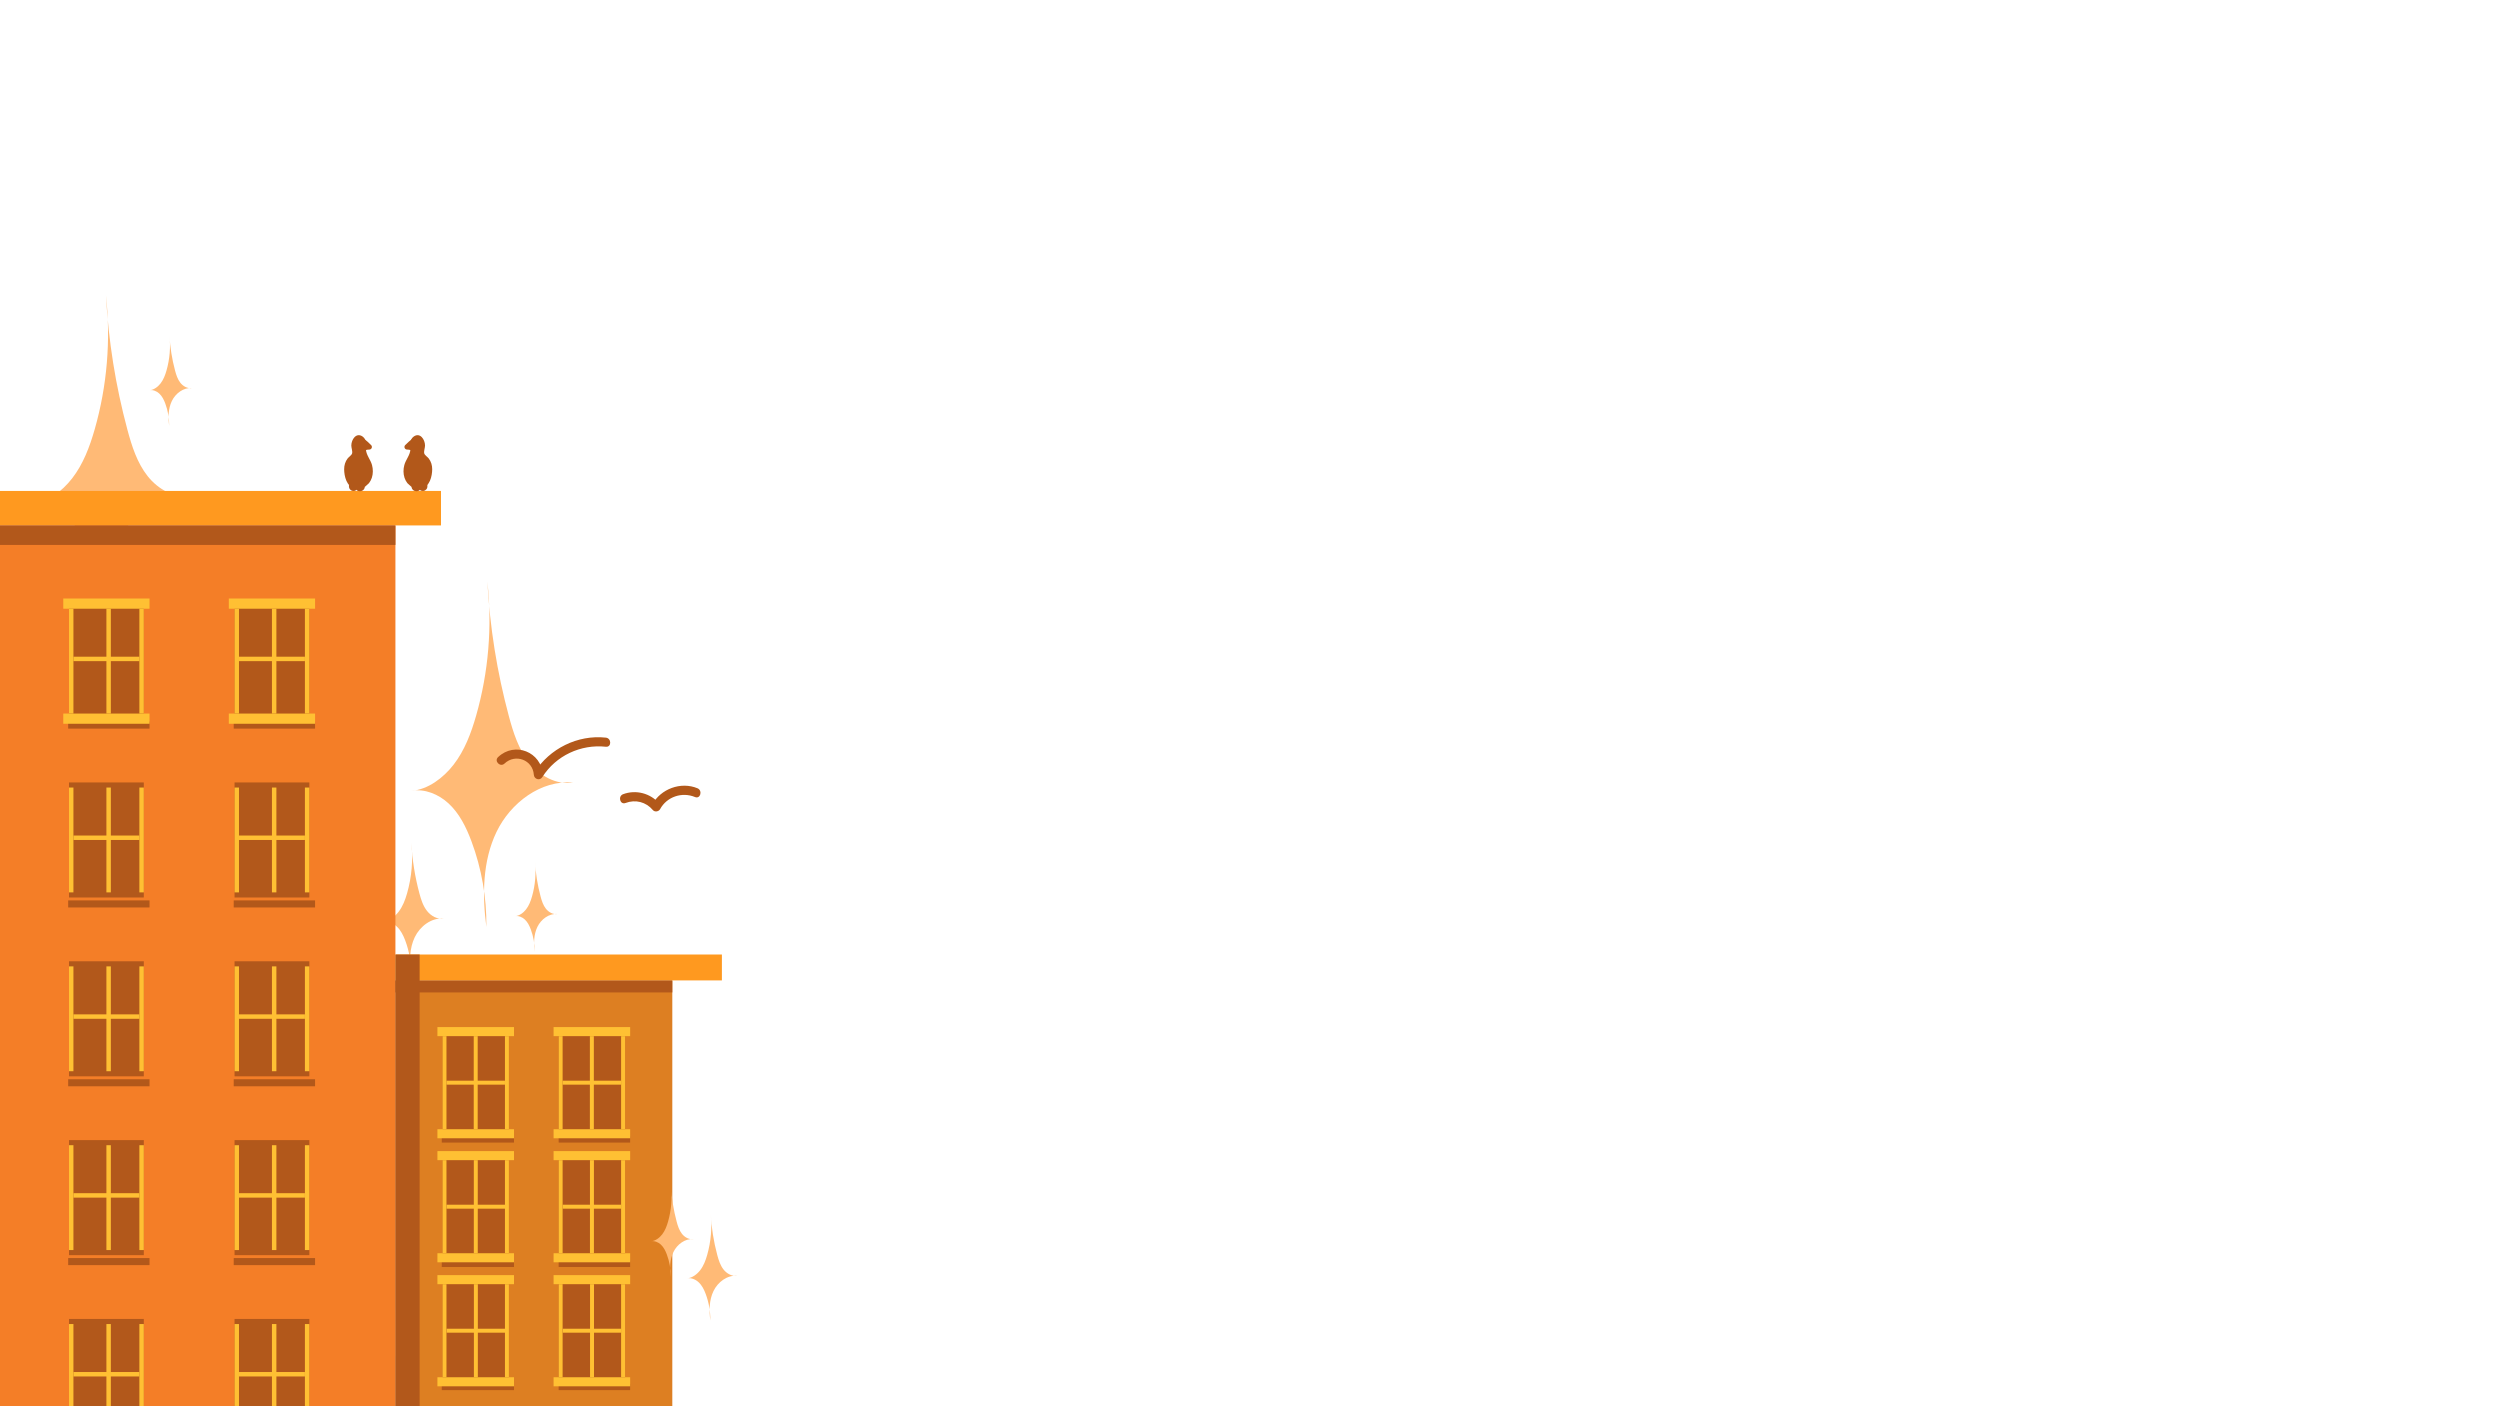 <?xml version="1.0" encoding="utf-8"?>
<!-- Generator: Adobe Illustrator 15.0.0, SVG Export Plug-In  -->
<!DOCTYPE svg PUBLIC "-//W3C//DTD SVG 1.1//EN" "http://www.w3.org/Graphics/SVG/1.1/DTD/svg11.dtd">
<svg version="1.1"
	 xmlns="http://www.w3.org/2000/svg" xmlns:xlink="http://www.w3.org/1999/xlink" xmlns:a="http://ns.adobe.com/AdobeSVGViewerExtensions/3.0/"
	 x="0px" y="0px" width="1920px" height="1080px" viewBox="0 0 1920 1080" enable-background="new 0 0 1920 1080"
	 xml:space="preserve">
<defs>
</defs>
<rect id="_x3C_PathBG_x5F_L_x3E__1_" display="none" fill="#E5801C" width="1219.638" height="1080"/>
<g id="_x3C_Group_BG_x5F_R_x3E__1_" display="none">
	<defs>
		<rect id="SVGID_3_" width="1920" height="1080"/>
	</defs>
	<clipPath id="SVGID_4_" display="inline">
		<use xlink:href="#SVGID_3_"  display="none" overflow="visible"/>
	</clipPath>
	<path clip-path="url(#SVGID_4_)" fill="#453766" d="M1027.096,0.592c-23.772,8.043-44.817,18.466-65.901,32.114
		c-21.422,13.868-42.603,33.111-45.385,58.55c-3.158,28.882,18.416,54.355,40.835,72.727c22.419,18.371,48.316,35.187,59.81,61.853
		c12.175,28.25,4.865,61.892-11.243,88.082c-16.107,26.19-39.972,46.468-63.292,66.447c-25.991,22.267-53.707,48.307-56.594,82.489
		c-2.766,32.744,18.745,62.88,43.947,83.844c25.203,20.966,54.963,36.174,78.696,58.802c23.733,22.629,41.22,56.459,31.937,87.972
		c-8.304,28.186-34.949,46.206-59.734,61.849c-17.627,11.125-35.253,22.25-52.879,33.373c-13.852,8.742-28.723,18.774-33.513,34.481
		c-8.429,27.64,18.37,52.669,43.052,67.547c24.683,14.877,53.956,33.517,53.878,62.422c-0.05,18.1-12.209,33.595-23.711,47.529
		c-22.163,26.849-41.871,52.772-63.669,79.919h1019.09L1920,0.592h-885.742H1027.096z"/>
</g>
<g id="_x3C_Group_Fbg_x3E__1_">
	<defs>
		<rect id="SVGID_2_" width="1920" height="1080"/>
	</defs>
	<clipPath id="SVGID_5_">
		<use xlink:href="#SVGID_2_"  overflow="visible"/>
	</clipPath>
	<g id="_x3C_Group_F_x5F_BG_x5F_L_x3E__1_" clip-path="url(#SVGID_5_)">
		<path fill="#FFBA76" d="M55.345,367.464c8.557-11.016,13.563-24.36,17.392-37.773c9.505-33.307,12.456-68.471,8.634-102.897
			c1.887,34.858,7.421,69.519,16.482,103.232c3.38,12.577,7.413,25.343,15.476,35.572c8.062,10.227,21.014,17.527,33.879,15.503
			c-24.723-2.127-48.073,15.536-58.822,37.902c-10.749,22.365-10.996,48.372-7.789,72.979c0.284-22.413-3.63-44.87-11.479-65.864
			c-4.017-10.745-9.251-21.377-17.702-29.133c-7.492-6.877-18.126-11.381-28.374-9.566
			C35.778,386.579,47.701,377.302,55.345,367.464"/>
		<path fill="#FFBA76" d="M348.275,587.382c8.557-11.015,13.563-24.359,17.391-37.772c9.506-33.307,12.457-68.472,8.635-102.896
			c1.887,34.858,7.421,69.519,16.482,103.232c3.38,12.576,7.413,25.343,15.476,35.57c8.062,10.229,21.014,17.528,33.879,15.503
			c-24.723-2.126-48.073,15.537-58.822,37.903c-10.749,22.365-10.996,48.372-7.789,72.978c0.284-22.411-3.63-44.869-11.479-65.863
			c-4.017-10.745-9.251-21.377-17.702-29.134c-7.492-6.877-18.126-11.38-28.374-9.564
			C328.708,606.498,340.631,597.221,348.275,587.382"/>
		<path fill="#FFBA76" d="M306.08,700.306c3.229-4.156,5.118-9.19,6.562-14.251c3.586-12.567,4.7-25.835,3.258-38.823
			c0.712,13.152,2.8,26.229,6.218,38.949c1.275,4.745,2.797,9.563,5.839,13.421c3.042,3.859,7.929,6.613,12.783,5.85
			c-9.328-0.803-18.138,5.861-22.194,14.3c-4.055,8.438-4.149,18.251-2.938,27.534c0.107-8.455-1.37-16.929-4.331-24.85
			c-1.516-4.054-3.491-8.066-6.679-10.992c-2.827-2.594-6.839-4.293-10.706-3.608C298.698,707.519,303.196,704.018,306.08,700.306"
			/>
		<path fill="#FFBA76" d="M404.031,698.377c2.244-2.889,3.557-6.39,4.561-9.907c2.494-8.737,3.268-17.959,2.265-26.989
			c0.495,9.144,1.946,18.234,4.323,27.077c0.887,3.298,1.944,6.647,4.059,9.33c2.115,2.683,5.512,4.597,8.886,4.066
			c-6.485-0.559-12.609,4.074-15.428,9.94c-2.819,5.866-2.884,12.688-2.043,19.142c0.074-5.878-0.952-11.769-3.011-17.275
			c-1.053-2.819-2.426-5.606-4.643-7.641c-1.965-1.804-4.754-2.985-7.442-2.509C398.899,703.391,402.026,700.957,404.031,698.377"/>
		<path fill="#FFBA76" d="M123.31,294.465c2.245-2.89,3.558-6.39,4.562-9.907c2.493-8.737,3.267-17.959,2.265-26.989
			c0.494,9.143,1.946,18.234,4.322,27.077c0.887,3.298,1.945,6.647,4.059,9.33c2.115,2.682,5.512,4.596,8.887,4.065
			c-6.485-0.557-12.61,4.075-15.428,9.942c-2.82,5.866-2.885,12.687-2.043,19.141c0.074-5.879-0.953-11.768-3.011-17.275
			c-1.054-2.819-2.427-5.607-4.643-7.642c-1.966-1.804-4.755-2.984-7.443-2.508C118.178,299.479,121.306,297.045,123.31,294.465"/>
		<path fill="#FFBA76" d="M537.712,975.568c2.653-3.414,4.205-7.552,5.392-11.71c2.947-10.326,3.862-21.229,2.677-31.901
			c0.585,10.808,2.301,21.553,5.11,32.005c1.048,3.899,2.299,7.857,4.798,11.028c2.5,3.171,6.515,5.434,10.503,4.807
			c-7.665-0.659-14.904,4.816-18.236,11.75c-3.333,6.935-3.409,14.997-2.415,22.625c0.088-6.947-1.125-13.909-3.559-20.419
			c-1.245-3.331-2.868-6.627-5.488-9.032c-2.323-2.132-5.619-3.527-8.797-2.966C531.646,981.495,535.342,978.619,537.712,975.568"/>
		<rect x="303.683" y="752.956" fill="#DD7F22" width="212.65" height="327.044"/>
		<rect x="339.845" y="792.273" fill="#B2581B" width="51.002" height="78.438"/>
		<rect x="429.049" y="792.273" fill="#B2581B" width="51.002" height="78.438"/>
		<rect x="339.845" y="887.52" fill="#B2581B" width="51.002" height="78.438"/>
		<rect x="429.049" y="887.52" fill="#B2581B" width="51.002" height="78.438"/>
		<rect x="339.845" y="982.768" fill="#B2581B" width="51.002" height="78.438"/>
		<rect x="429.049" y="982.768" fill="#B2581B" width="51.002" height="78.438"/>
		<rect x="175.736" y="871.684" fill="#FFC033" width="66.24" height="7.836"/>
		<path fill="#FFBA76" d="M295.151,1027.881c2.245-2.89,3.558-6.39,4.562-9.907c2.493-8.737,3.267-17.959,2.264-26.989
			c0.495,9.144,1.946,18.234,4.323,27.077c0.887,3.298,1.945,6.646,4.059,9.329c2.115,2.683,5.512,4.598,8.886,4.066
			c-6.484-0.558-12.609,4.075-15.428,9.941s-2.884,12.688-2.042,19.142c0.074-5.879-0.953-11.769-3.012-17.275
			c-1.053-2.819-2.426-5.606-4.643-7.642c-1.965-1.805-4.754-2.984-7.442-2.509C290.019,1032.895,293.146,1030.461,295.151,1027.881
			"/>
		<rect x="48.597" y="822.696" fill="#FFC033" width="66.24" height="7.835"/>
		<rect x="48.597" y="685.353" fill="#FFC033" width="66.24" height="7.837"/>
		<rect x="175.736" y="685.353" fill="#FFC033" width="66.24" height="7.837"/>
		<rect x="175.736" y="822.696" fill="#FFC033" width="66.24" height="7.835"/>
		<rect x="48.597" y="960.038" fill="#FFC033" width="66.24" height="7.836"/>
		<rect x="175.736" y="960.038" fill="#FFC033" width="66.24" height="7.836"/>
		<rect x="48.597" y="596.999" fill="#FFC033" width="66.24" height="7.836"/>
		<rect x="175.736" y="596.999" fill="#FFC033" width="66.24" height="7.836"/>
		<rect x="48.597" y="734.342" fill="#FFC033" width="66.24" height="7.835"/>
		<rect x="175.736" y="734.342" fill="#FFC033" width="66.24" height="7.835"/>
		<rect x="48.597" y="871.684" fill="#FFC033" width="66.24" height="7.836"/>
		<rect x="48.597" y="1009.026" fill="#FFC033" width="66.24" height="7.835"/>
		<rect x="175.736" y="1009.026" fill="#FFC033" width="66.24" height="7.835"/>
		<path fill="#FFBA76" d="M508.522,948.052c2.245-2.889,3.558-6.39,4.562-9.907c2.493-8.737,3.267-17.959,2.265-26.989
			c0.494,9.144,1.946,18.234,4.322,27.077c0.887,3.298,1.945,6.647,4.059,9.33c2.115,2.683,5.512,4.597,8.886,4.066
			c-6.484-0.559-12.609,4.074-15.428,9.94s-2.884,12.688-2.042,19.142c0.074-5.878-0.953-11.769-3.011-17.275
			c-1.054-2.818-2.427-5.606-4.643-7.641c-1.966-1.805-4.755-2.985-7.443-2.509C503.391,953.065,506.518,950.632,508.522,948.052"/>
		<rect y="377.041" fill="#FF991F" width="338.689" height="26.491"/>
		<rect y="403.532" fill="#F47E27" width="303.683" height="676.468"/>
		<rect x="303.683" y="733.063" fill="#FF991F" width="250.732" height="19.894"/>
		<rect x="335.943" y="788.795" fill="#FFC033" width="58.807" height="6.956"/>
		<rect x="339.845" y="795.751" fill="#FFC033" width="3.038" height="71.482"/>
		<rect x="363.827" y="795.751" fill="#FFC033" width="3.038" height="71.482"/>
		<rect x="342.883" y="829.973" fill="#FFC033" width="44.926" height="3.039"/>
		<rect x="453.03" y="795.751" fill="#FFC033" width="3.039" height="71.482"/>
		<rect x="432.087" y="829.973" fill="#FFC033" width="44.925" height="3.039"/>
		<rect x="363.887" y="890.998" fill="#FFC033" width="3.038" height="71.482"/>
		<rect x="342.943" y="925.22" fill="#FFC033" width="44.926" height="3.039"/>
		<rect x="453.09" y="890.998" fill="#FFC033" width="3.039" height="71.482"/>
		<rect x="432.147" y="925.22" fill="#FFC033" width="44.925" height="3.039"/>
		<rect x="363.947" y="986.245" fill="#FFC033" width="3.038" height="71.481"/>
		<rect x="343.003" y="1020.467" fill="#FFC033" width="44.926" height="3.039"/>
		<rect x="453.15" y="986.245" fill="#FFC033" width="3.039" height="71.481"/>
		<rect x="432.208" y="1020.467" fill="#FFC033" width="44.925" height="3.039"/>
		<rect x="387.809" y="795.751" fill="#FFC033" width="3.038" height="71.482"/>
		<rect x="429.048" y="795.751" fill="#FFC033" width="3.039" height="71.482"/>
		<rect x="477.012" y="795.751" fill="#FFC033" width="3.039" height="71.482"/>
		<rect x="339.845" y="890.998" fill="#FFC033" width="3.038" height="71.482"/>
		<rect x="387.809" y="890.998" fill="#FFC033" width="3.038" height="71.482"/>
		<rect x="429.048" y="890.998" fill="#FFC033" width="3.039" height="71.482"/>
		<rect x="477.012" y="890.998" fill="#FFC033" width="3.039" height="71.482"/>
		<rect x="339.845" y="986.245" fill="#FFC033" width="3.038" height="71.481"/>
		<rect x="387.809" y="986.245" fill="#FFC033" width="3.038" height="71.481"/>
		<rect x="429.048" y="986.245" fill="#FFC033" width="3.039" height="71.481"/>
		<rect x="477.012" y="986.245" fill="#FFC033" width="3.039" height="71.481"/>
		<rect x="339.281" y="872.695" fill="#B2581A" width="55.469" height="4.812"/>
		<rect x="429.049" y="872.695" fill="#B2581A" width="54.904" height="4.812"/>
		<rect x="339.281" y="968.253" fill="#B2581A" width="55.469" height="4.813"/>
		<rect x="429.049" y="968.253" fill="#B2581A" width="54.904" height="4.813"/>
		<rect x="339.281" y="1062.811" fill="#B2581A" width="55.469" height="4.813"/>
		<rect x="429.049" y="1062.811" fill="#B2581A" width="54.904" height="4.813"/>
		<rect x="425.147" y="867.233" fill="#FFC033" width="58.806" height="6.956"/>
		<rect x="425.147" y="788.795" fill="#FFC033" width="58.806" height="6.956"/>
		<rect x="335.943" y="962.48" fill="#FFC033" width="58.807" height="6.955"/>
		<rect x="335.943" y="884.042" fill="#FFC033" width="58.807" height="6.956"/>
		<rect x="425.147" y="962.48" fill="#FFC033" width="58.806" height="6.955"/>
		<rect x="425.147" y="884.042" fill="#FFC033" width="58.806" height="6.956"/>
		<rect x="335.943" y="1057.728" fill="#FFC033" width="58.807" height="6.956"/>
		<rect x="335.943" y="979.289" fill="#FFC033" width="58.807" height="6.956"/>
		<rect x="425.147" y="1057.728" fill="#FFC033" width="58.806" height="6.956"/>
		<rect x="425.147" y="979.289" fill="#FFC033" width="58.806" height="6.956"/>
		<rect x="335.943" y="867.233" fill="#FFC033" width="58.807" height="6.956"/>
		<rect x="52.992" y="463.575" fill="#B2581A" width="57.45" height="88.354"/>
		<rect x="48.597" y="459.657" fill="#FFC033" width="66.24" height="7.835"/>
		<rect x="52.992" y="467.492" fill="#FFC033" width="3.408" height="80.52"/>
		<rect x="107.034" y="467.492" fill="#FFC033" width="3.408" height="80.52"/>
		<rect x="81.718" y="467.492" fill="#FFC033" width="3.407" height="80.52"/>
		<rect x="56.4" y="504.345" fill="#FFC033" width="50.635" height="3.407"/>
		<rect x="52.356" y="554.163" fill="#B2581A" width="62.481" height="5.421"/>
		<rect x="48.597" y="548.012" fill="#FFC033" width="66.24" height="7.835"/>
		<rect x="180.131" y="463.575" fill="#B2581A" width="57.45" height="88.354"/>
		<rect x="175.736" y="459.657" fill="#FFC033" width="66.24" height="7.835"/>
		<rect x="179.495" y="554.163" fill="#B2581A" width="62.481" height="5.421"/>
		<rect x="175.736" y="548.012" fill="#FFC033" width="66.24" height="7.835"/>
		<rect x="52.356" y="691.506" fill="#B2581A" width="62.481" height="5.42"/>
		<rect x="179.495" y="691.506" fill="#B2581A" width="62.481" height="5.42"/>
		<rect x="52.356" y="828.848" fill="#B2581A" width="62.481" height="5.421"/>
		<rect x="179.495" y="828.848" fill="#B2581A" width="62.481" height="5.421"/>
		<rect x="52.356" y="966.189" fill="#B2581A" width="62.481" height="5.421"/>
		<rect x="179.495" y="966.189" fill="#B2581A" width="62.481" height="5.421"/>
		<rect x="303.683" y="753.054" fill="#B2581B" width="212.65" height="9.138"/>
		<rect y="403.532" fill="#B2581B" width="303.683" height="14.973"/>
		<rect x="52.992" y="600.917" fill="#B2581B" width="57.45" height="88.354"/>
		<rect x="180.131" y="600.917" fill="#B2581B" width="57.45" height="88.354"/>
		<rect x="52.992" y="738.259" fill="#B2581B" width="57.45" height="88.355"/>
		<rect x="180.131" y="738.259" fill="#B2581B" width="57.45" height="88.355"/>
		<rect x="52.992" y="875.602" fill="#B2581B" width="57.45" height="88.354"/>
		<rect x="180.131" y="875.602" fill="#B2581B" width="57.45" height="88.354"/>
		<rect x="52.992" y="1012.943" fill="#B2581B" width="57.45" height="88.354"/>
		<rect x="180.131" y="1012.943" fill="#B2581B" width="57.45" height="88.354"/>
		<rect x="303.683" y="733.063" fill="#B2581B" width="18.594" height="346.937"/>
		<rect x="180.131" y="467.492" fill="#FFC033" width="3.408" height="80.52"/>
		<rect x="234.173" y="467.492" fill="#FFC033" width="3.408" height="80.52"/>
		<rect x="52.992" y="604.835" fill="#FFC033" width="3.408" height="80.519"/>
		<rect x="107.034" y="604.835" fill="#FFC033" width="3.408" height="80.519"/>
		<rect x="180.131" y="604.835" fill="#FFC033" width="3.408" height="80.519"/>
		<rect x="234.173" y="604.835" fill="#FFC033" width="3.408" height="80.519"/>
		<rect x="52.992" y="742.177" fill="#FFC033" width="3.408" height="80.521"/>
		<rect x="107.034" y="742.177" fill="#FFC033" width="3.408" height="80.521"/>
		<rect x="180.131" y="742.177" fill="#FFC033" width="3.408" height="80.521"/>
		<rect x="234.173" y="742.177" fill="#FFC033" width="3.408" height="80.521"/>
		<rect x="52.992" y="879.52" fill="#FFC033" width="3.408" height="80.52"/>
		<rect x="107.034" y="879.52" fill="#FFC033" width="3.408" height="80.52"/>
		<rect x="180.131" y="879.52" fill="#FFC033" width="3.408" height="80.52"/>
		<rect x="234.173" y="879.52" fill="#FFC033" width="3.408" height="80.52"/>
		<rect x="52.992" y="1016.861" fill="#FFC033" width="3.408" height="80.52"/>
		<rect x="107.034" y="1016.861" fill="#FFC033" width="3.408" height="80.52"/>
		<rect x="180.131" y="1016.861" fill="#FFC033" width="3.408" height="80.52"/>
		<rect x="234.173" y="1016.861" fill="#FFC033" width="3.408" height="80.52"/>
		<rect x="208.856" y="467.492" fill="#FFC033" width="3.407" height="80.52"/>
		<rect x="183.539" y="504.345" fill="#FFC033" width="50.635" height="3.407"/>
		<rect x="81.718" y="604.835" fill="#FFC033" width="3.407" height="80.519"/>
		<rect x="56.4" y="641.687" fill="#FFC033" width="50.635" height="3.407"/>
		<rect x="208.856" y="604.835" fill="#FFC033" width="3.407" height="80.519"/>
		<rect x="183.539" y="641.687" fill="#FFC033" width="50.635" height="3.407"/>
		<rect x="81.718" y="742.177" fill="#FFC033" width="3.407" height="80.521"/>
		<rect x="56.4" y="779.029" fill="#FFC033" width="50.635" height="3.406"/>
		<rect x="208.856" y="742.177" fill="#FFC033" width="3.407" height="80.521"/>
		<rect x="183.539" y="779.029" fill="#FFC033" width="50.635" height="3.406"/>
		<rect x="81.718" y="879.52" fill="#FFC033" width="3.407" height="80.52"/>
		<rect x="56.4" y="916.371" fill="#FFC033" width="50.635" height="3.407"/>
		<rect x="208.856" y="879.52" fill="#FFC033" width="3.407" height="80.52"/>
		<rect x="183.539" y="916.371" fill="#FFC033" width="50.635" height="3.407"/>
		<rect x="81.718" y="1016.861" fill="#FFC033" width="3.407" height="80.52"/>
		<rect x="56.4" y="1053.714" fill="#FFC033" width="50.635" height="3.407"/>
		<rect x="208.856" y="1016.861" fill="#FFC033" width="3.407" height="80.52"/>
		<rect x="183.539" y="1053.714" fill="#FFC033" width="50.635" height="3.407"/>
		<path fill="#B2581A" d="M387.473,586.404c8.271-7.816,21.694-2.879,22.512,8.617c0.244,3.426,4.601,4.808,6.522,1.766
			c10.38-16.437,29.546-25.368,48.789-23.284c4.473,0.484,4.439-6.519,0-7c-21.677-2.348-43.235,8.384-54.833,26.752
			c2.174,0.589,4.348,1.178,6.522,1.767c-1.248-17.54-21.574-25.747-34.462-13.566C379.242,584.556,384.199,589.499,387.473,586.404
			"/>
		<path fill="#B2581A" d="M480.403,616.699c7.687-2.896,15.731-0.821,21.035,5.459c1.443,1.708,4.486,1.15,5.497-0.709
			c5.226-9.602,16.832-13.445,26.853-9.318c4.162,1.715,5.976-5.056,1.861-6.75c-12.806-5.273-28.181,0.45-34.758,12.535
			c1.832-0.235,3.665-0.472,5.497-0.708c-6.752-7.994-18.048-10.951-27.846-7.259C474.366,611.523,476.175,618.292,480.403,616.699"
			/>
		<path fill="#B2581A" d="M323.055,373.946c-0.227-2.259-0.897-3.449-2.469-5.051c-2.876-2.928-4.42-5.549-3.312-9.868
			c0.85-3.315,3.208-5.973,4.227-9.224c0.715-2.281-0.406-8.282,1.172-9.57c-0.826,0.342-1.65,0.684-2.475,1.025
			c0.33,0.025,0.66,0.049,0.989,0.075c-0.824-0.342-1.65-0.684-2.474-1.026c1.884,1.577-0.369,6.819,0.147,9.16
			c0.554,2.517,2.296,3.922,3.86,5.793c2.169,2.597,3.391,7.293,1.255,10.416c-0.167,1.867-0.734,2.043-1.7,0.529l-0.318-2.156
			c-0.108-1.472-0.324-5.755,1.041-6.827c-1.134,0.3-2.27,0.6-3.405,0.9c-0.576-0.171,0.373,3.823,0.413,4.54
			c0.118,2.078-0.252,4.005-0.835,5.992c2.292,0.311,4.584,0.621,6.875,0.931c-0.042-0.675-0.084-1.35-0.125-2.025
			c-0.279-4.474-7.281-4.506-7,0c0.041,0.675,0.083,1.35,0.125,2.025c0.24,3.862,5.727,4.846,6.875,0.93
			c1.42-4.839,2.464-15.254-2.785-18.539c-6.29-3.935-8.112,6.574-8.204,10.362c-0.126,5.236,2.048,13.145,8.794,12.418
			c6.32-0.681,8.187-9.189,8.2-14.383c0.007-3.024-0.825-5.85-2.651-8.252c-0.845-1.111-2.993-2.487-3.419-3.785
			c-0.54-1.647,0.576-4.394,0.57-6.178c-0.017-4.562-3.814-10.348-8.703-6.875c-3.423,2.433-2.257,6.566-2.544,10.142
			c-0.344,4.271-3.554,7.641-4.655,11.742c-0.855,3.181-0.883,6.639,0.146,9.782c0.488,1.49,1.239,2.864,2.183,4.106
			c0.282,0.371,3.197,2.84,3.202,2.891C316.501,378.386,323.505,378.432,323.055,373.946"/>
		<path fill="#B2581A" d="M322.609,375.081c0.1,0.021,0.189,0.046,0.285,0.082c-0.279-0.118-0.557-0.235-0.836-0.353
			c0.122,0.055,0.231,0.12,0.339,0.199c-0.237-0.183-0.473-0.365-0.709-0.547c0.103,0.086,0.193,0.177,0.278,0.281
			c-0.182-0.236-0.364-0.473-0.547-0.709c0.08,0.11,0.146,0.22,0.204,0.342c-0.118-0.279-0.235-0.558-0.353-0.837
			c0.051,0.125,0.088,0.247,0.114,0.379c-0.041-0.311-0.083-0.621-0.125-0.931c0.018,0.133,0.022,0.259,0.011,0.393
			c0.042-0.311,0.084-0.62,0.125-0.931c-0.008,0.066-0.02,0.131-0.038,0.194c-0.212,0.906-0.123,1.884,0.353,2.698
			c0.425,0.725,1.257,1.418,2.092,1.608c0.896,0.204,1.901,0.16,2.697-0.352c0.75-0.485,1.398-1.199,1.608-2.092
			c0.315-1.342,0.147-2.687-0.558-3.881c-0.647-1.097-1.818-2.032-3.079-2.293c-0.926-0.191-1.862-0.136-2.697,0.353
			c-0.726,0.424-1.418,1.257-1.608,2.091c-0.204,0.896-0.16,1.902,0.352,2.698C320.993,374.211,321.72,374.897,322.609,375.081"/>
		<path fill="#B2581A" d="M317.114,336.585c-2.093,1.622-4.075,3.383-5.932,5.271c-0.567,0.577-0.725,1.445-0.413,2.185
			c0.308,0.731,1.023,1.222,1.827,1.23c0.565,0.004,1.127,0.044,1.686,0.12c-0.177-0.025-0.354-0.048-0.531-0.072
			c1.12,0.162,2.208,0.463,3.25,0.903c-0.159-0.068-0.319-0.135-0.478-0.202c0.296,0.128,0.587,0.266,0.874,0.414
			c0.928,0.479,2.213,0.271,2.736-0.718c0.484-0.916,0.275-2.224-0.718-2.736c-2.115-1.091-4.434-1.689-6.819-1.709
			c0.472,1.137,0.943,2.275,1.415,3.414c1.857-1.889,3.838-3.65,5.931-5.272c0.376-0.291,0.586-0.966,0.586-1.414
			c0-0.49-0.218-1.076-0.586-1.414c-0.381-0.351-0.881-0.61-1.414-0.586C317.962,336.024,317.557,336.241,317.114,336.585"/>
		<path fill="#B2581A" d="M280.175,373.946c0.005-0.051,2.921-2.52,3.203-2.891c0.943-1.242,1.695-2.616,2.183-4.106
			c1.029-3.144,1-6.601,0.146-9.782c-1.102-4.105-4.309-7.461-4.655-11.742c-0.29-3.571,0.882-7.715-2.544-10.142
			c-4.916-3.481-8.686,2.317-8.703,6.875c-0.007,1.784,1.109,4.531,0.569,6.178c-0.426,1.298-2.574,2.674-3.418,3.785
			c-1.822,2.394-2.658,5.24-2.651,8.252c0.013,5.215,1.882,13.705,8.199,14.383c6.761,0.726,8.938-7.181,8.794-12.418
			c-0.104-3.763-1.884-14.316-8.203-10.362c-5.261,3.293-4.214,13.671-2.786,18.539c1.139,3.885,6.633,2.965,6.875-0.93
			c0.042-0.675,0.084-1.35,0.126-2.025c0.279-4.498-6.722-4.481-7,0c-0.042,0.675-0.084,1.35-0.126,2.025
			c2.292-0.31,4.583-0.62,6.875-0.931c-0.583-1.987-0.953-3.914-0.835-5.992c0.041-0.717,0.989-4.711,0.413-4.54
			c-1.135-0.3-2.27-0.6-3.405-0.9c1.199,0.942,1.08,4.716,1.053,5.971c-0.034,1.611-0.125,4.732-1.734,3.254
			c-1.029-0.944-1.259-4.88-1.246-6.074c0.023-2.115,0.876-3.518,2.205-5.113c1.407-1.687,3.071-3.033,3.75-5.235
			c0.798-2.588-1.77-8.02,0.258-9.718c-0.825,0.342-1.65,0.684-2.475,1.026c0.33-0.026,0.66-0.05,0.989-0.075
			c-0.824-0.341-1.649-0.683-2.474-1.025c1.555,1.271,0.469,7.389,1.171,9.57c1.045,3.245,3.377,5.905,4.228,9.224
			c1.13,4.408-0.422,6.942-3.312,9.868c-1.569,1.589-2.242,2.787-2.47,5.051C272.726,378.425,279.729,378.394,280.175,373.946"/>
		<path fill="#B2581A" d="M271.761,368.331c-1.261,0.261-2.432,1.196-3.079,2.293c-0.704,1.194-0.873,2.539-0.558,3.881
			c0.197,0.837,0.877,1.664,1.608,2.092c0.751,0.438,1.856,0.625,2.697,0.352c1.861-0.602,2.894-2.394,2.445-4.306
			c-0.018-0.063-0.03-0.128-0.038-0.194c0.042,0.311,0.083,0.62,0.125,0.931c-0.011-0.134-0.007-0.26,0.011-0.393
			c-0.042,0.31-0.084,0.62-0.125,0.931c0.026-0.132,0.063-0.254,0.114-0.379c-0.117,0.279-0.235,0.558-0.353,0.837
			c0.059-0.122,0.125-0.233,0.204-0.342c-0.182,0.236-0.365,0.473-0.548,0.709c0.086-0.104,0.176-0.195,0.279-0.281
			c-0.236,0.182-0.472,0.364-0.708,0.547c0.108-0.079,0.216-0.144,0.338-0.199c-0.279,0.118-0.557,0.235-0.836,0.353
			c0.096-0.036,0.185-0.061,0.285-0.082c0.827-0.171,1.676-0.897,2.092-1.608c0.439-0.75,0.625-1.857,0.353-2.698
			c-0.274-0.846-0.799-1.664-1.609-2.091C273.594,368.227,272.722,368.133,271.761,368.331"/>
		<path fill="#B2581A" d="M276.289,339.413c2.093,1.622,4.075,3.383,5.932,5.271c0.471-1.138,0.943-2.276,1.414-3.414
			c-2.384,0.021-4.703,0.619-6.819,1.709c-0.932,0.481-1.281,1.863-0.717,2.737c0.612,0.95,1.739,1.231,2.736,0.718
			c0.287-0.148,0.577-0.286,0.873-0.415l-0.478,0.203c1.043-0.44,2.131-0.742,3.25-0.903c-0.177,0.024-0.354,0.047-0.531,0.072
			c0.56-0.076,1.121-0.116,1.686-0.121c0.801-0.007,1.518-0.497,1.827-1.229c0.312-0.738,0.156-1.607-0.413-2.186
			c-1.857-1.887-3.838-3.648-5.931-5.27c-0.439-0.341-0.834-0.586-1.414-0.586c-0.491,0-1.077,0.218-1.415,0.586
			c-0.35,0.381-0.609,0.881-0.585,1.414C275.726,338.489,275.88,339.098,276.289,339.413"/>
	</g>
	<g id="_x3C_Group_F_x5F_BG_x5F_R_x3E__1_" display="none" clip-path="url(#SVGID_5_)">
		<path fill="#715C93" d="M1617.642,386.832c9.413,6.243,18.903,12.37,28.12,18.903c9.238,6.547,18.271,13.39,27.053,20.539
			c17.395,14.162,33.829,29.513,49.146,45.901c8.635,9.238,16.976,18.753,25.036,28.496c0.691,0.837,2.191-0.301,1.52-1.173
			c-13.848-17.957-29.239-34.68-45.69-50.278c-16.352-15.504-33.76-29.938-52.109-43.02c-10.41-7.422-21.062-14.578-32.268-20.747
			C1617.541,384.953,1616.787,386.267,1617.642,386.832"/>
		<path fill="#715C93" d="M1617.594,388.395c6.441-0.846,12.766-0.937,19.195,0.106c6.23,1.01,12.305,2.814,18.276,4.826
			c11.162,3.76,22.156,8.173,33.082,12.568c20.878,8.397,41.486,17.781,60.278,30.262c10.457,6.945,20.191,14.902,29.006,23.843
			c1.131,1.148,2.858-0.591,1.764-1.762c-15.542-16.625-34.991-29.187-55.205-39.38c-10.192-5.14-20.657-9.726-31.239-13.997
			c-10.892-4.397-21.877-8.653-32.979-12.489c-6.95-2.402-14.028-4.478-21.317-5.541c-6.893-1.007-14.213-1.33-21.015,0.429
			C1616.829,387.417,1616.934,388.481,1617.594,388.395"/>
		<path fill="#715C93" d="M1615.849,390.698c0.233,0,0.233-0.363,0-0.363C1615.614,390.335,1615.614,390.698,1615.849,390.698"/>
		<path fill="#715C93" d="M1616.924,390.882c0.226-1.333,1.628-2.096,2.916-1.807c1.486,0.335,2.592,1.668,3.45,2.828
			c1.734,2.346,3.336,4.794,4.971,7.21c3.398,5.026,6.595,10.187,9.641,15.433c6.104,10.512,11.503,21.426,16.466,32.519
			c5.005,11.188,9.526,22.586,13.833,34.058c4.385,11.681,8.742,23.399,12.674,35.24c2.277,6.856,4.344,13.791,5.902,20.848
			c0.764,3.457,1.408,6.941,1.886,10.449c0.5,3.676,0.718,7.379,1.199,11.055c0.145,1.099,1.67,1.154,1.754,0
			c0.482-6.648-0.801-13.567-2.13-20.064c-1.353-6.613-3.174-13.122-5.221-19.55c-4.005-12.585-8.635-24.998-13.271-37.363
			c-8.947-23.863-18.797-47.511-31.874-69.447c-3.638-6.101-7.52-12.084-11.763-17.783c-1.626-2.184-3.48-5.523-6.247-6.414
			c-1.952-0.629-4.742,0.318-5.051,2.55C1615.981,391.202,1616.826,391.457,1616.924,390.882"/>
		<path fill="#715C93" d="M1618.663,388.843c6.149,23.151,11.622,46.413,15.479,70.069c3.863,23.688,6.239,47.582,7.285,71.558
			c0.584,13.384,0.72,26.796,0.454,40.189c-0.022,1.089,1.648,1.084,1.688,0c0.875-24.081,0.118-48.187-2.145-72.175
			c-2.241-23.745-5.871-47.404-11.1-70.678c-2.969-13.218-6.302-26.396-10.423-39.305
			C1619.652,387.716,1618.449,388.038,1618.663,388.843"/>
		<path fill="#715C93" d="M1617.688,410.18c1.05-0.081,2.025-0.038,3,0.412c1.008,0.466,1.517,1.192,2.177,2.032
			c1.237,1.575,2.61,0.497,3.907-0.393c4.038-2.773,8.001-5.656,11.874-8.655c3.276-2.537,6.147-5.288,7.131-9.456
			c0.523-2.219,0.717-4.492,1.39-6.68c0.7-2.271,1.765-4.428,3.051-6.424c0.542-0.842-0.758-1.56-1.323-0.773
			c-2.613,3.63-3.67,7.568-4.452,11.904c-0.403,2.234-1.042,4.294-2.49,6.088c-1.202,1.489-2.689,2.726-4.185,3.907
			c-3.712,2.932-7.53,5.734-11.407,8.442c-0.468,0.326-1.035,0.888-1.566,1.088c-0.556,0.21-0.582,0.12-1.002-0.353
			c-0.556-0.625-1.049-1.197-1.785-1.624c-1.317-0.766-3.008-1.028-4.45-0.484C1617.075,409.392,1617.09,410.227,1617.688,410.18"/>
		<path fill="#715C93" d="M1668.378,381.869c-4.472,0.169-6.794,4.446-7.455,8.386c-0.44,2.618-0.454,5.375-1.374,7.89
			c-0.877,2.398-2.758,4.077-4.457,5.894c-1.618,1.732-2.8,3.536-3.465,5.826c-0.366,1.262-0.672,2.525-1.396,3.642
			c-0.613,0.947-1.441,1.738-2.292,2.469c-1.666,1.431-3.534,2.644-5.009,4.288c-0.862,0.96-1.525,2.184-2.635,2.889
			c-1.209,0.768-2.836,0.985-4.201,1.334c-6.89,1.769-13.832,3.409-20.658,5.411c-1.111,0.326-0.647,1.972,0.477,1.729
			c6.065-1.316,12.069-2.942,18.087-4.461c1.443-0.365,2.889-0.733,4.334-1.096c1.256-0.315,2.489-0.628,3.536-1.428
			c0.946-0.72,1.573-1.711,2.335-2.606c0.771-0.904,1.669-1.685,2.592-2.429c1.72-1.386,3.545-2.669,4.877-4.46
			c1.483-1.995,1.602-4.412,2.678-6.576c1.069-2.152,2.998-3.694,4.56-5.469c1.651-1.875,2.704-3.958,3.16-6.423
			c0.506-2.74,0.323-5.609,1.12-8.291c0.73-2.46,2.361-5.346,5.187-5.571C1668.979,382.77,1668.994,381.847,1668.378,381.869"/>
		<path fill="#715C93" d="M1618.619,443.159c3.744,1.261,7.632,2.082,11.474,2.985c2.185,0.514,6.774,1.044,7.104,3.954
			c0.074,0.661,0.741,1.206,1.395,0.801c9.696-5.992,15.538-15.867,21.106-25.487c1.638-2.83,3.264-5.676,4.684-8.623
			c1.22-2.531,2.2-5.151,3.181-7.78c0.93-2.494,1.896-4.986,3.264-7.277c0.641-1.074,1.366-2.093,2.227-3.003
			c0.42-0.446,0.886-0.836,1.334-1.253c0.623-0.579,0.58-0.97,0.566-1.842c-0.033-2.093-0.156-4.259,0.365-6.306
			c0.586-2.3,1.6-4.501,2.327-6.758c0.344-1.064-1.242-1.443-1.641-0.453c-0.917,2.286-2.044,4.587-2.623,6.991
			c-0.582,2.41-0.461,4.974-0.41,7.43c0.098-0.234,0.195-0.47,0.294-0.705c-2.996,2.427-4.826,5.796-6.262,9.31
			c-1.633,3.997-2.885,8.106-4.808,11.987c-2.036,4.111-4.429,8.06-6.789,11.992c-2.209,3.679-4.524,7.322-7.214,10.673
			c-2.978,3.709-6.421,7.078-10.537,9.503c0.465,0.266,0.93,0.533,1.396,0.8c-0.3-3.259-3.566-4.62-6.388-5.248
			c-4.584-1.02-9.256-2.05-13.928-2.559C1618.218,442.235,1618.173,443.009,1618.619,443.159"/>
		<path fill="#715C93" d="M1689.824,378.771c-1.813,5.161-2.393,10.899-2.544,16.341c-0.155,5.54,0.342,11.08,1.415,16.515
			c0.15-0.366,0.298-0.733,0.447-1.099c-4.797,3.532-4.749,9.767-6.458,14.96c-1.919,5.834-7.16,9.199-11.608,13.002
			c-2.229,1.904-4.325,4-5.826,6.538c-1.62,2.737-2.537,5.806-3.897,8.668c-1.564,3.29-3.819,5.64-6.854,7.629
			c-3.007,1.969-6.13,3.809-9.325,5.453c-3.633,1.87-7.463,3.469-11.495,4.224c-4.014,0.753-7.766,0.284-11.596-1.044
			c-0.915-0.319-1.519,1.117-0.66,1.566c6.252,3.271,13.926,1.665,20.119-0.899c3.402-1.41,6.646-3.16,9.809-5.041
			c2.972-1.767,6.151-3.532,8.541-6.077c2.271-2.418,3.521-5.481,4.752-8.508c1.263-3.107,2.66-5.993,4.994-8.444
			c4.142-4.35,9.698-7.296,13.037-12.409c1.822-2.789,2.511-6.023,3.236-9.225c0.71-3.129,1.52-6.657,4.216-8.712
			c0.371-0.283,0.542-0.631,0.447-1.099c-1.064-5.265-1.544-10.627-1.417-15.998c0.128-5.423,1.097-10.652,1.958-15.985
			C1691.25,378.287,1690.114,377.946,1689.824,378.771"/>
		<path fill="#715C93" d="M1623.559,484.803c3.253-0.131,6.488-0.038,9.737,0.143c1.592,0.088,3.181,0.215,4.767,0.381
			c1.633,0.171,3.295,0.511,4.936,0.545c0.772,0.017,0.94-1.162,0.184-1.351c-1.525-0.382-3.175-0.434-4.738-0.541
			c-1.65-0.114-3.304-0.185-4.957-0.213c-3.309-0.058-6.632,0.138-9.928,0.413C1623.164,484.213,1623.152,484.82,1623.559,484.803"
			/>
		<path fill="#715C93" d="M1644.002,485.831c3.713-1.719,6.976-4.478,10.036-7.154c3.249-2.842,6.342-5.866,9.36-8.949
			c1.54-1.571,2.974-3.213,4.521-4.787c1.594-1.62,3.144-3.285,4.696-4.943c3.052-3.262,6.063-6.562,9.034-9.897
			c5.991-6.73,11.78-13.651,17.414-20.683c2.675-3.339,5.49-6.65,7.899-10.188c1.146-1.682,2.06-3.517,2.398-5.541
			c0.356-2.135,0.189-4.292,0.069-6.439c-0.563-10.095,0.855-20.197,4.137-29.758c0.371-1.077-1.338-1.542-1.702-0.47
			c-2.778,8.15-4.243,16.735-4.274,25.348c-0.008,2.171,0.118,4.331,0.233,6.498c0.116,2.199,0.138,4.437-0.668,6.524
			c-0.774,2.006-2.153,3.743-3.454,5.43c-1.393,1.805-2.797,3.601-4.213,5.388c-5.453,6.883-11.099,13.598-16.869,20.216
			c-2.884,3.308-5.809,6.582-8.773,9.82c-2.96,3.232-6.104,6.328-8.956,9.656c-0.804,0.938-1.859,1.696-2.732,2.587
			c-0.878,0.896-1.749,1.798-2.625,2.695c-1.63,1.668-3.236,3.359-4.878,5.015c-3.395,3.424-7.021,6.321-11.028,8.992
			C1643.228,485.459,1643.572,486.03,1644.002,485.831"/>
		<path fill="#715C93" d="M1627.986,503.104c1.977,0.03,3.954,0.104,5.931,0.083c1.771-0.02,3.896,0.29,5.604-0.282
			c1.4-0.47,2.076-1.745,2.833-2.904c0.654-1.001,1.459-1.89,2.391-2.641c3.919-3.154,9.393-3.797,14.153-4.822
			c2.586-0.557,5.164-1.188,7.61-2.212c1.037-0.435,2.039-0.932,2.997-1.523c0.514-0.317,1.056-0.641,1.515-1.038
			c0.68-0.587,0.761-1.516,0.945-2.366c0.75-3.444,1.785-6.714,3.53-9.795c1.822-3.216,4.233-6.013,6.913-8.542
			c6.005-5.668,13.007-10.374,20.237-14.323c1.548-0.846,0.166-3.216-1.384-2.367c-7.48,4.1-14.74,9.027-20.926,14.928
			c-5.761,5.494-10.886,13.234-11.076,21.456c0.114-0.275,0.229-0.55,0.343-0.827c-8.253,6.917-22.339,3.094-28.814,12.803
			c-0.553,0.828-0.955,1.883-1.915,2.309c-1.006,0.449-2.397,0.335-3.474,0.403c-2.477,0.154-4.941,0.382-7.413,0.596
			C1627.313,502.097,1627.29,503.094,1627.986,503.104"/>
		<path fill="#715C93" d="M1721.89,420.405c-2.564,1.914-4.578,4.937-6.274,7.611c-1.85,2.915-3.388,6.025-4.656,9.233
			c-1.26,3.186-2.209,6.486-2.83,9.856c-0.304,1.647-0.534,3.309-0.689,4.976c-0.154,1.646-0.455,3.552,0.016,5.161
			c0.252,0.863,1.483,0.853,1.741,0c0.45-1.496,0.311-3.202,0.449-4.752c0.15-1.673,0.388-3.336,0.705-4.984
			c0.607-3.158,1.497-6.268,2.642-9.273c1.159-3.043,2.614-5.974,4.315-8.752c0.856-1.399,1.755-2.774,2.724-4.1
			c0.954-1.305,2.065-2.553,2.898-3.937C1723.298,420.832,1722.521,419.935,1721.89,420.405"/>
		<path fill="#715C93" d="M1725.05,421.942c1.765-4.15,3.051-8.5,4.708-12.699c1.688-4.278,3.533-8.491,5.562-12.619
			c4.05-8.242,8.893-15.917,14.056-23.493c1.001-1.468-1.317-2.732-2.344-1.37c-5.516,7.325-10.15,15.455-14.166,23.683
			c-1.989,4.076-3.824,8.234-5.457,12.467c-1.655,4.29-3.396,8.714-4.211,13.251C1723.012,422.196,1724.566,423.079,1725.05,421.942
			"/>
		<path fill="#715C93" d="M1777.601,367.39c-2.832,0.516-4.812,2.6-6.685,4.64c-1.846,2.009-3.55,4.16-5.146,6.373
			c-3.313,4.596-6.022,9.565-8.194,14.796c-4.321,10.408-6.328,21.787-5.744,33.046c0.163,3.151,0.529,6.295,1.096,9.398
			c0.546,2.994,1.466,5.908,4.05,7.741c1.409,1.001,2.698-1.294,1.344-2.299c-2.032-1.507-2.483-4.424-2.889-6.746
			c-0.456-2.612-0.748-5.249-0.896-7.896c-0.288-5.146-0.044-10.335,0.758-15.427c1.63-10.351,5.341-20.284,10.918-29.155
			c1.564-2.49,3.276-4.887,5.144-7.16c1.904-2.318,3.911-4.92,6.73-6.161C1778.781,368.235,1778.252,367.271,1777.601,367.39"/>
		<path fill="#715C93" d="M1738.013,427.025c-1.597,1.025-2.611,2.978-3.629,4.53c-1.063,1.621-2.088,3.266-3.053,4.947
			c-2.003,3.489-3.827,7.082-5.464,10.757c-1.615,3.631-3.14,7.348-4.307,11.151c-1.146,3.738-1.763,7.77-0.446,11.547
			c0.536,1.537,2.994,0.877,2.455-0.677c-1.274-3.671-0.438-7.463,0.728-11.049c1.187-3.647,2.627-7.226,4.211-10.717
			c1.539-3.392,3.238-6.713,5.091-9.945c0.927-1.616,1.87-3.223,2.856-4.803c0.94-1.507,2.318-3.092,2.721-4.846
			C1739.323,427.28,1738.621,426.633,1738.013,427.025"/>
		<path fill="#715C93" d="M1734.88,481.047c-4.59-1.314-9.218,0.428-13.208,2.694c-4.018,2.283-7.802,5.109-11.407,7.989
			c-7.329,5.853-13.975,12.56-19.758,19.945c-3.108,3.97-6.878,8.517-5.589,13.934c0.273,1.152,2.064,0.897,2.055-0.278
			c-0.021-2.38,0.225-4.518,1.403-6.635c1.061-1.904,2.454-3.646,3.787-5.364c2.635-3.392,5.458-6.641,8.441-9.732
			c5.994-6.211,12.663-11.833,19.851-16.617c4.254-2.831,8.983-5.335,14.257-4.699
			C1735.434,482.371,1735.541,481.236,1734.88,481.047"/>
		<path fill="#715C93" d="M1679.527,508.497c-7.363-1.079-14.996,1.134-21.293,4.941c-3.164,1.914-6.079,4.289-8.557,7.038
			c-1.211,1.346-2.329,2.784-3.322,4.298c-0.981,1.497-2.316,3.354-2.587,5.154c-0.143,0.952,1.043,2.008,1.835,1.068
			c1.099-1.305,1.738-3.032,2.668-4.469c0.965-1.492,2.046-2.904,3.234-4.224c2.293-2.551,4.946-4.754,7.872-6.545
			c6.061-3.711,12.858-5.285,19.909-5.489C1680.254,510.242,1680.575,508.65,1679.527,508.497"/>
		<path fill="#715C93" d="M1644.545,532.395c-2.256-1.925-5.874-2.419-8.737-2.145c-2.916,0.28-6.241,1.336-8.252,3.597
			c-0.575,0.648,0.153,1.705,0.952,1.235c1.145-0.676,2.219-1.39,3.477-1.853c1.271-0.469,2.586-0.804,3.94-0.901
			c1.308-0.095,2.633-0.039,3.917,0.232c1.344,0.285,2.563,0.861,3.856,1.289C1644.503,534.115,1645.207,532.958,1644.545,532.395"
			/>
		<path fill="#715C93" d="M1723.649,373.496c-0.285,4.147-0.162,8.321-0.149,12.477c0.013,4.159,0.025,8.318,0.038,12.476
			c0.025,8.318,0.013,16.637,0.015,24.954c0.004,16.47,0.007,32.94,0.011,49.408c0.002,9.313-0.151,18.641,0.115,27.949
			c0.034,1.229,1.876,1.232,1.911,0c0.238-8.312,0.112-16.638,0.114-24.953c0.002-8.319,0.004-16.636,0.006-24.955
			c0.003-16.469-0.017-32.939,0.012-49.408c0.008-4.658,0.028-9.316,0.042-13.974c0.015-4.652,0.175-9.331-0.145-13.974
			C1725.532,372.229,1723.736,372.227,1723.649,373.496"/>
		<rect x="1604.634" y="341.118" fill="#300742" width="26.631" height="607.405"/>
		<path fill="#300742" d="M1666.049,451.5l-1.923,18.491c-32.347-0.618-64.691-1.235-97.037-1.853
			c-0.458-6.581-0.916-13.162-1.374-19.744C1599.159,449.43,1632.604,450.465,1666.049,451.5"/>
		<path fill="#300742" d="M1671.028,503.756c-36.38-0.815-72.76-1.63-109.14-2.445l0.572,19.845
			c36.948,0.774,73.896,1.547,110.844,2.321C1672.546,516.903,1671.787,510.329,1671.028,503.756"/>
		<path fill="#620A7F" d="M1671.839,1032.86V1080h-172.935V854.72h172.935v145.851c-3.126,0.52-5.602,7.55-5.602,16.149
			c0,4.46,0.669,8.511,1.752,11.431C1668.986,1030.86,1670.335,1032.61,1671.839,1032.86 M1539.316,1005.28
			c-1.084-2.931-2.575-4.74-4.228-4.74h-9.067c-3.302,0-5.977,7.24-5.977,16.18c0,4.46,0.669,8.511,1.751,11.431
			c1.083,2.93,2.575,4.739,4.226,4.739h9.067c3.304,0,5.978-7.239,5.978-16.17C1541.066,1012.25,1540.398,1008.2,1539.316,1005.28
			 M1575.863,1005.28c-1.083-2.931-2.575-4.74-4.227-4.74h-9.066c-3.304,0-5.979,7.24-5.979,16.18c0,4.46,0.669,8.511,1.752,11.431
			c1.082,2.93,2.574,4.739,4.227,4.739h9.066c3.303,0,5.978-7.239,5.978-16.17C1577.614,1012.25,1576.945,1008.2,1575.863,1005.28
			 M1612.41,1005.28c-1.082-2.931-2.575-4.74-4.227-4.74h-9.066c-3.299,0-5.978,7.24-5.978,16.18c0,4.46,0.668,8.511,1.751,11.431
			c1.082,2.93,2.575,4.739,4.227,4.739h9.066c3.304,0,5.979-7.239,5.979-16.17C1614.162,1012.25,1613.493,1008.2,1612.41,1005.28
			 M1648.958,1005.28c-1.079-2.931-2.575-4.74-4.224-4.74h-9.07c-3.299,0-5.975,7.24-5.975,16.18c0,4.46,0.67,8.511,1.752,11.431
			c1.08,2.93,2.571,4.739,4.223,4.739h9.07c3.3,0,5.975-7.239,5.975-16.17C1650.709,1012.25,1650.04,1008.2,1648.958,1005.28"/>
		<path fill="none" stroke="#300742" stroke-miterlimit="10" d="M1906.598,661.2c-27.88-1.179-55.694-4.254-83.105-9.512
			c-27.25-5.228-54.101-12.617-80.073-22.398c-24.149-9.096-47.703-20.183-69.162-34.6c-20.946-14.072-39.818-31.421-54.061-52.35
			c-13.786-20.259-23.315-43.718-25.548-68.234c-0.275-3.022-0.439-6.053-0.488-9.088"/>
		<path fill="none" stroke="#300742" stroke-miterlimit="10" d="M1908.055,690.535c-39.973-4.933-78.229-15.863-114.663-36.813
			c-0.91-0.91-1.821-1.82-2.733-2.731c-30.968-17.307-54.649-40.988-78.332-66.492c-11.841-13.663-21.86-26.415-30.058-41.898
			c-11.841-22.771-20.95-47.365-20.407-73.271"/>
		<path fill="none" stroke="#300742" stroke-miterlimit="10" d="M1634.83,469.304c8.139,20.399,18.164,40.092,30.308,58.407
			c12.035,18.15,26.194,34.979,42.638,49.298c17.065,14.861,36.401,26.465,57.478,34.679c23.528,9.171,48.273,14.953,71.439,25.094
			c22.986,10.063,42.504,25.576,62.791,40.036c2.509,1.788,5.032,3.556,7.577,5.288"/>
		<path fill="none" stroke="#300742" stroke-miterlimit="10" d="M1908.224,707.359c-57.448-21.757-103.901-59.102-153.087-98.27
			c-0.911-0.91-1.822-2.731-2.733-3.643c-15.484-11.841-28.236-22.771-42.81-35.523c-17.307-15.483-33.701-30.058-51.008-46.454
			c-12.752-13.662-25.504-25.503-38.523-38.484"/>
		<path fill="none" stroke="#300742" stroke-miterlimit="10" d="M1619.477,521.676c1.765,20.013,1.765,40.962,5.408,61.001
			c38.256,37.345,83.798,67.402,133.895,88.352c48.275,20.039,98.372,29.147,149.45,33.46"/>
		<path fill="none" stroke="#300742" stroke-miterlimit="10" d="M1602.171,466.267c4.45-2.588,10.461-0.085,13.466,4.096
			c3.004,4.181,3.764,9.517,4.426,14.624c4.946,38.192,22.729,88.963-0.369,106.789c-18.433,14.226-60.455,2.833-67.875-18.044
			c-4.071-11.459,2.927-24.563,7.392-33.954c5.764-12.124,15.849-21.552,25.701-30.669c11.215-10.379,22.429-20.757,33.644-31.136
			c3.118,17.272,8.188,34.174,10.618,51.555s2.052,35.723-5.315,51.653c-7.366,15.929-22.845,28.905-40.386,29.487
			c-2.726,0.09-5.663-0.188-7.758-1.933c-2.3-1.917-3.014-5.095-3.563-8.038c-8.949-48.058-10.105-97.558-3.409-145.98
			c1.386-10.018,4.139-21.452,13.221-25.903c8.811-4.318,19.971,0.55,25.676,8.532c5.705,7.983,7.157,18.185,7.818,27.974
			c2.857,42.313-5.875,84.417-11.251,126.484c-1.716,13.425-3.341,27.563-11.256,38.54c-7.915,10.979-24.534,16.984-35.325,8.818
			c-3.734-2.826-6.285-6.921-8.463-11.066c-14.035-26.721-15.379-59.771-3.558-87.543c11.822-27.771,36.573-49.715,65.563-58.122
			c7.67,27.798,11.711,56.594,11.988,85.429c0.201,20.655-4.088,45.246-22.915,53.742c-18.157,8.194-40.443-5.12-48.163-23.484
			c-7.719-18.363-4.386-39.452,1.307-58.542c8.686-29.129,26.722-59.977,56.626-65.415c2.951-0.538,6.202-0.75,8.748,0.835
			c3.607,2.248,4.382,7.084,4.725,11.321c2.704,33.423,0.703,67.223-5.925,100.093c-1.479,7.337-3.536,15.204-9.39,19.868
			c-8.407,6.7-21.578,3.613-29.185-3.984c-7.606-7.599-10.929-18.389-13.588-28.806c-6.873-26.93-11.124-55.021-7.106-82.521
			c0.964-6.599,2.458-13.276,5.965-18.95c7.957-12.874,24.036-17.66,38.69-21.437c5.502-1.418,11.862-2.689,16.442,0.671
			c3.644,2.674,4.931,7.456,5.817,11.889c7.189,36,3.653,73.23-1.429,109.588c-2.958,21.169-7.665,44.412-24.728,57.288
			c-7.114,5.369-17.766,8.117-24.641,2.444c-2.777-2.292-4.484-5.605-5.993-8.875c-20.122-43.6-17.703-93.946-12.459-141.676
			c0.726-6.603,1.778-13.784,6.623-18.328c3.511-3.292,8.417-4.583,13.149-5.458c11.063-2.044,22.423-2.46,33.606-1.231
			c4.052,0.445,8.307,1.206,11.407,3.852c4.154,3.545,5.162,9.472,5.755,14.901c4.719,43.168,0.116,86.814-6.541,129.726
			c-2.031,13.089-6.273,28.58-18.943,32.439c-7.644,2.329-16.146-0.78-22.099-6.111c-5.952-5.332-9.788-12.591-13.138-19.847
			c-10.855-23.524-17.907-48.8-20.797-74.548c-0.782-6.965-1.144-14.49,2.499-20.477c8.376-13.765,34.601-8.549,38.428-7.811"/>
		<path fill="none" stroke="#300742" stroke-miterlimit="10" d="M1630.754,508.3c3.99,0.876,6.328,4.934,8.023,8.649
			c13.254,29.035,17.351,62.168,11.568,93.556c-0.31,1.68-0.708,3.471-1.955,4.638c-1.851,1.731-4.967,1.365-6.992-0.157
			c-2.024-1.522-3.198-3.898-4.216-6.219c-9.829-22.399-11.741-48.182-5.323-71.785c2.521,0.951,3.865,3.638,4.94,6.108
			c13.676,31.408,22.182,65.06,25.073,99.192c0.176,2.067,0.181,4.499-1.455,5.775c-1.457,1.138-3.565,0.799-5.301,0.161
			c-6.285-2.31-10.979-7.597-14.848-13.063c-15.904-22.476-22.103-51.582-16.736-78.588c0.974-4.898,2.92-10.424,7.631-12.085
			c6.607-2.329,12.652,4.542,15.918,10.741c14.608,27.739,19.471,60.491,13.552,91.278c-12.091-3.025-20.69-13.526-27.641-23.871
			c-12.697-18.896-23.218-40.232-23.982-62.984c-0.164-4.855,0.367-10.274,3.974-13.53c2.476-2.234,5.926-2.983,9.226-3.467
			c6.067-0.889,12.228-1.164,18.351-0.822c3.723,0.208,7.602,0.704,10.676,2.813c5.164,3.538,6.571,10.433,7.322,16.646
			c3.36,27.807,2.021,56.176-3.943,83.542c-4.747-0.928-8.023-5.181-10.677-9.226c-18.61-28.373-29.104-62.006-29.934-95.928
			c-0.046-1.867-0.009-3.902,1.159-5.361c0.859-1.076,2.195-1.646,3.51-2.056c10.632-3.319,22.578,1.679,29.983,9.998
			c7.406,8.319,10.973,19.371,13.025,30.317c3.244,17.311,3.163,35.237-0.237,52.518c-0.461,2.339-1.104,4.865-3.002,6.309
			c-4.248,3.23-9.957-1.47-12.925-5.904c-16.7-24.95-24.214-55.904-20.813-85.733"/>
		<line fill="#1E062A" x1="1619.679" y1="444.303" x2="1619.679" y2="442.156"/>
		<path fill="#300742" d="M1624.582,433.465c-1.864-6.419-0.707-12.499,3.13-17.939c-2.741-0.359-5.483-0.717-8.225-1.076
			c2.182,9.59,1.991,19.145-0.492,28.657c2.946,0.398,5.893,0.796,8.839,1.196c-0.907-9.083-1.23-18.199-0.828-27.321
			c0.299-6.761-0.582-19.313,5.19-24.154c2.589-2.171,6.597-2.535,9.786-3.14c4.216-0.8,8.435-1.588,12.651-2.382
			c9.083-1.71,18.167-3.42,27.25-5.13c35.685-6.719,71.368-13.437,107.052-20.155c5.686-1.071,3.278-9.746-2.392-8.679
			c-38.929,7.329-77.856,14.658-116.785,21.987c-9.731,1.832-19.466,3.656-29.196,5.497c-7.233,1.369-14.27,3.099-18.15,10.03
			c-3.912,6.986-3.889,16.422-4.309,24.173c-0.531,9.77-0.241,19.54,0.73,29.274c0.477,4.771,7.471,6.438,8.84,1.196
			c2.887-11.058,3.025-22.302,0.492-33.441c-0.928-4.075-6.145-4.025-8.227-1.075c-5.144,7.293-6.517,16.331-4.035,24.875
			C1617.517,441.409,1626.204,439.047,1624.582,433.465"/>
		<path fill="#300742" d="M1629.749,424.637c4.311,1.348,8.571-1.975,8.692-6.383c0.006-0.217,0.071-0.919-0.053-1.093
			c-0.809,0.786-1.617,1.571-2.425,2.356c0.166-0.002,0.331-0.003,0.497-0.005c0.424,0.185,0.48-0.199,0.141-0.036
			c0.142,0.037,0.284,0.074,0.426,0.111c-0.641-0.738-1.282-1.476-1.925-2.215c-0.32,0.305,0.028,2.495,0.033,2.978
			c0.005,0.441,0.013,0.883,0.015,1.323c0.004,1.5-0.342,0.106,0.676-0.883l1.986-1.157c2.38,2.723,3.469,3.194,3.267,1.414
			c-0.056-2.659-2.036-4.191-4.5-4.5c-1.885-0.235-3.617,0.301-5.299,1.106c-2.192,1.048-2.769,4.183-1.614,6.157
			c1.311,2.241,3.956,2.667,6.156,1.614c-0.596,0.285,0.444,0.084,0.757,0.123l-4.5-4.5c0.048,2.357,0.612,4.639,2.504,6.181
			c1.882,1.534,4.553,1.884,6.696,0.63c3.608-2.111,3.076-7.468,2.801-11.047c-0.342-4.416-4.239-6.58-8.367-6.273
			c-2.379,0.178-4.465,1.168-5.618,3.327c-0.586,1.095-0.729,2.345-0.688,3.57c0.028,0.883-0.241,1.282,0.647-0.203
			c0.425-0.711,1.045-1.599,2.088-1.273C1626.601,414.227,1624.23,422.912,1629.749,424.637"/>
		<rect x="1645.618" y="682.314" fill="#841784" width="274.382" height="397.686"/>
		<path fill="#893E9B" d="M1920,468.91v241.438h-344.059C1690.628,629.869,1805.314,549.39,1920,468.91"/>
		<rect x="1645.618" y="710.349" fill="#620A7F" width="274.382" height="12.443"/>
		<path fill="#715C93" d="M1720.962,514.501c-3.134-1.562-5.735-3.99-7.396-7.082c-0.804-1.499-1.344-3.11-1.662-4.78
			c-0.162-0.849-0.244-1.708-0.254-2.573c-0.007-0.845,0.26-1.859,0.002-2.667c-0.207-0.652-0.998-0.699-1.372-0.179
			c-0.532,0.738-0.477,1.971-0.487,2.846c-0.012,0.952,0.075,1.899,0.221,2.838c0.295,1.915,0.979,3.783,1.891,5.488
			c1.838,3.433,4.756,6.247,8.411,7.642C1721.2,516.372,1721.81,514.923,1720.962,514.501"/>
		<path fill="#715C93" d="M1725.664,515.815c4.148-0.663,7.428-3.062,10.061-6.252c1.363-1.652,2.533-3.439,3.59-5.299
			c0.534-0.937,1.039-1.89,1.528-2.851c0.47-0.927,1.048-1.886,1.347-2.883c0.315-1.055-1.134-1.569-1.707-0.72
			c-0.538,0.797-0.888,1.761-1.318,2.621c-0.446,0.89-0.908,1.772-1.393,2.642c-0.98,1.759-2.055,3.48-3.276,5.083
			c-2.295,3.009-5.396,5.675-9.079,6.759C1724.827,515.088,1725.082,515.91,1725.664,515.815"/>
		<path fill="#715C93" d="M1727.505,511.104c0.763-1.078,1.586-2.109,2.299-3.224c0.708-1.109,1.422-2.213,2.122-3.328
			c0.701-1.112,1.41-2.22,2.083-3.35c0.314-0.527,0.628-1.054,0.942-1.581c0.341-0.571,0.767-1.137,0.955-1.778
			c0.196-0.665-0.666-1.14-1.146-0.667c-0.474,0.467-0.771,1.115-1.111,1.684c-0.316,0.525-0.632,1.052-0.948,1.577
			c-0.677,1.127-1.319,2.275-1.969,3.418s-1.286,2.293-1.928,3.44c-0.646,1.153-1.163,2.364-1.753,3.544
			C1726.898,511.145,1727.31,511.378,1727.505,511.104"/>
		<path fill="#715C93" d="M1447.21,1077.149c-8.789-7.127-17.663-14.148-26.226-21.55c-8.463-7.315-16.701-14.897-24.67-22.75
			c-16.061-15.827-31.059-32.757-44.805-50.632c-7.7-10.014-15.08-20.272-22.162-30.731c-0.691-1.021-2.341-0.089-1.672,0.977
			c12.034,19.16,25.753,37.239,40.595,54.308c14.866,17.098,30.897,33.219,48.019,48.062c9.597,8.32,19.458,16.403,29.952,23.571
			C1446.98,1078.909,1447.917,1077.723,1447.21,1077.149"/>
		<path fill="#715C93" d="M1447.254,1075.512c-6.333,0.218-12.464-0.268-18.619-1.838c-6.156-1.569-12.075-3.936-17.866-6.523
			c-10.738-4.799-21.243-10.239-31.685-15.651c-20.086-10.41-39.86-21.746-57.45-36.068c-9.757-7.944-18.713-16.824-26.649-26.592
			c-0.882-1.087-2.822,0.387-1.957,1.511c13.955,18.135,32.131,32.553,51.383,44.709c9.843,6.216,20.023,11.882,30.357,17.234
			c10.479,5.428,21.057,10.762,31.815,15.617c6.538,2.951,13.235,5.579,20.22,7.272c6.652,1.612,13.796,2.541,20.604,1.465
			C1448.054,1076.545,1447.897,1075.49,1447.254,1075.512"/>
		<path fill="#715C93" d="M1449.25,1073.752c0.234,0,0.234-0.364,0-0.364S1449.016,1073.752,1449.25,1073.752"/>
		<path fill="#715C93" d="M1448.202,1073.144c-0.351,1.297-1.889,1.913-3.116,1.461c-1.39-0.511-2.315-1.821-3.049-3.034
			c-1.521-2.518-2.89-5.13-4.297-7.712c-2.903-5.322-5.593-10.76-8.123-16.27c-5.025-10.941-9.315-22.216-13.16-33.621
			c-3.896-11.557-7.302-23.272-10.482-35.044c-3.232-11.962-6.414-23.961-9.207-36.033c-1.677-7.244-3.148-14.552-4.05-21.937
			c-0.439-3.603-0.749-7.223-0.887-10.851c-0.141-3.711-0.006-7.423-0.137-11.133c-0.033-0.938-1.55-1.25-1.723-0.232
			c-1.138,6.707-0.538,13.805,0.197,20.531c0.733,6.714,1.92,13.368,3.344,19.968c2.794,12.95,6.225,25.79,9.668,38.581
			c6.622,24.593,14.19,49.033,25.113,72.096c3.072,6.488,6.407,12.875,10.137,19.01c1.371,2.257,2.98,5.885,5.765,6.688
			c1.884,0.543,4.371-0.129,4.871-2.23C1449.199,1072.822,1448.352,1072.586,1448.202,1073.144"/>
		<path fill="#715C93" d="M1446.274,1074.906c-3.918-23.703-7.138-47.453-8.696-71.441c-1.553-23.879-1.63-47.818-0.38-71.713
			c0.701-13.386,1.851-26.756,3.4-40.07c0.126-1.085-1.548-1.058-1.688,0c-3.177,23.888-4.736,47.955-4.782,72.054
			c-0.044,23.91,1.325,47.861,4.323,71.587c1.69,13.375,3.732,26.745,6.584,39.926
			C1445.213,1076.067,1446.407,1075.709,1446.274,1074.906"/>
		<path fill="#715C93" d="M1449.256,1053.818c-1.064-0.021-2.029-0.169-2.955-0.731c-0.962-0.584-1.354-1.363-1.95-2.26
			c-1.105-1.657-2.621-0.624-3.961,0.117c-4.28,2.371-8.504,4.853-12.638,7.471c-3.439,2.18-6.496,4.606-7.901,8.569
			c-0.739,2.082-1.116,4.268-1.932,6.325c-0.901,2.268-2.198,4.419-3.709,6.332c-0.599,0.755,0.421,1.839,1.083,1.083
			c2.876-3.28,4.419-7.002,5.56-11.164c0.605-2.209,1.357-4.25,2.944-5.947c1.396-1.494,3.095-2.646,4.805-3.744
			c3.984-2.559,8.053-4.989,12.176-7.316c0.411-0.232,0.819-0.499,1.247-0.699c0.817-0.382,0.851-0.422,1.346,0.313
			c0.461,0.685,0.964,1.283,1.646,1.762c1.25,0.875,2.884,1.264,4.372,0.859C1449.929,1054.641,1449.813,1053.829,1449.256,1053.818
			"/>
		<path fill="#715C93" d="M1396.179,1077.147c4.661,0.267,7.291-4.123,8.302-8.083c0.639-2.505,0.923-5.218,2.132-7.536
			c1.143-2.192,3.132-3.646,4.945-5.247c1.789-1.579,3.079-3.271,3.964-5.496c0.495-1.244,0.942-2.491,1.814-3.53
			c0.728-0.867,1.633-1.569,2.562-2.206c1.789-1.227,3.715-2.275,5.319-3.752c0.969-0.892,1.751-2.072,2.981-2.623
			c1.298-0.582,2.861-0.662,4.251-0.881c7.022-1.098,14.084-2.065,21.067-3.402c0.978-0.188,0.769-1.88-0.238-1.761
			c-6.165,0.729-12.301,1.768-18.437,2.704c-1.475,0.227-2.946,0.452-4.42,0.676c-1.287,0.196-2.587,0.354-3.724,1.041
			c-1.014,0.612-1.76,1.527-2.588,2.353c-0.828,0.827-1.766,1.505-2.741,2.147c-1.832,1.209-3.804,2.312-5.31,3.94
			c-1.756,1.898-2.127,4.376-3.462,6.504c-1.271,2.026-3.366,3.38-5.082,4.99c-1.729,1.622-2.923,3.514-3.617,5.784
			c-0.817,2.677-0.894,5.554-1.892,8.177c-0.946,2.487-2.899,5.299-5.828,5.253
			C1395.565,1076.189,1395.573,1077.113,1396.179,1077.147"/>
		<path fill="#715C93" d="M1451.601,1020.936c-3.596-1.569-7.338-2.781-11.051-4.036c-2.223-0.751-6.811-1.725-6.824-4.771
			c-0.004-0.757-0.786-1.112-1.416-0.812c-10.21,4.866-17.025,14.447-23.418,23.388c-1.902,2.66-3.792,5.335-5.472,8.146
			c-1.466,2.45-2.698,5.011-3.949,7.574c-1.182,2.418-2.406,4.855-4.044,7.003c-0.746,0.978-1.589,1.888-2.527,2.684
			c-0.461,0.391-1.113,0.692-1.524,1.124c-0.502,0.528-0.421,1.207-0.487,1.907c-0.699,7.343-2.763,14.429-5.664,21.188
			c-0.421,0.979,0.963,1.856,1.469,0.859c3.647-7.184,5.66-15.165,6.265-23.182c-0.162,0.283-0.324,0.567-0.487,0.852
			c6.837-4.556,8.859-13.251,12.989-19.899c2.47-3.974,5.27-7.753,8.046-11.515c2.549-3.456,5.202-6.855,8.193-9.944
			c3.389-3.498,7.165-6.441,11.561-8.561c-0.472-0.271-0.943-0.541-1.415-0.813c0.026,3.2,3.141,4.829,5.81,5.71
			c4.461,1.472,9.013,2.913,13.606,3.905C1451.719,1021.842,1452.084,1021.146,1451.601,1020.936"/>
		<path fill="#715C93" d="M1374.442,1078.273c2.27-4.907,3.395-10.418,4.09-15.753c0.726-5.565,0.798-11.191,0.243-16.775
			c-0.161,0.28-0.322,0.561-0.482,0.841c4.968-2.966,5.574-9.085,7.657-13.962c2.425-5.678,7.816-8.541,12.645-11.904
			c2.384-1.66,4.669-3.483,6.442-5.806c2.04-2.671,3.305-5.804,5.022-8.671c1.872-3.127,4.381-5.219,7.586-6.902
			c3.17-1.665,6.444-3.201,9.775-4.518c3.751-1.482,7.695-2.726,11.733-3.072c4.036-0.346,7.709,0.402,11.374,2.084
			c0.992,0.457,1.804-0.866,0.865-1.479c-5.865-3.828-13.686-2.93-20.042-0.994c-3.502,1.065-6.885,2.508-10.194,4.063
			c-3.13,1.472-6.401,2.917-9.052,5.183c-2.606,2.227-4.18,5.304-5.745,8.29c-1.568,2.989-3.282,5.688-5.871,7.897
			c-4.608,3.938-10.486,6.353-14.227,11.278c-1.985,2.615-2.925,5.763-3.945,8.838c-1,3.012-2.176,6.239-5.008,7.993
			c-0.271,0.167-0.518,0.504-0.482,0.841c0.556,5.35,0.54,10.745-0.085,16.089c-0.637,5.455-2.14,10.633-3.522,15.924
			C1373.035,1078.464,1374.113,1078.982,1374.442,1078.273"/>
		<path fill="#715C93" d="M1450.578,978.978c-3.33-0.187-6.624-0.596-9.918-1.111c-1.602-0.251-3.195-0.542-4.782-0.871
			c-1.521-0.315-3.042-0.767-4.584-0.946c-0.815-0.095-0.866,1.108-0.184,1.353c1.51,0.538,3.189,0.74,4.768,0.997
			c1.597,0.26,3.201,0.48,4.808,0.664c3.279,0.374,6.595,0.497,9.893,0.538C1450.981,979.605,1450.977,978.998,1450.578,978.978"/>
		<path fill="#715C93" d="M1430.414,975.976c-3.946,1.386-7.52,3.86-10.888,6.295c-3.469,2.507-6.809,5.196-10.082,7.953
			c-0.915,0.771-1.695,1.678-2.613,2.43c-0.838,0.687-1.693,1.35-2.521,2.049c-1.737,1.466-3.441,2.973-5.146,4.477
			c-3.35,2.956-6.663,5.954-9.939,8.992c-6.605,6.128-13.027,12.465-19.306,18.928c-3.041,3.13-6.307,6.206-9.002,9.645
			c-1.226,1.564-2.184,3.279-2.644,5.225c-0.452,1.916-0.494,3.9-0.57,5.857c-0.394,10.085-2.733,20.028-6.911,29.218
			c-0.467,1.028,1.058,1.927,1.525,0.892c3.501-7.743,5.773-15.969,6.686-24.42c0.235-2.184,0.352-4.37,0.434-6.563
			c0.08-2.15,0.183-4.379,1.063-6.378c0.841-1.908,2.256-3.486,3.66-4.997c1.483-1.598,2.988-3.178,4.496-4.753
			c6.129-6.4,12.437-12.609,18.86-18.71c6.426-6.103,13.17-11.836,19.68-17.84c1.83-1.688,3.906-3.166,5.818-4.784
			c1.866-1.58,3.718-3.178,5.594-4.746c3.785-3.163,7.749-5.763,12.09-8.091C1431.063,976.458,1430.814,975.836,1430.414,975.976"/>
		<path fill="#715C93" d="M1447.902,960.335c-1.975-0.219-3.944-0.482-5.924-0.651c-1.721-0.146-3.721-0.63-5.43-0.265
			c-1.399,0.299-2.177,1.351-3.015,2.412c-0.832,1.054-1.793,1.967-2.928,2.687c-4.399,2.792-10.049,2.838-15.058,3.458
			c-2.597,0.321-5.207,0.713-7.693,1.555c-1.1,0.371-2.173,0.83-3.2,1.368c-0.522,0.275-1.188,0.553-1.525,1.057
			c-0.484,0.725-0.663,1.848-0.924,2.673c-2.144,6.775-6.456,12.218-12.048,16.518c-6.516,5.011-13.92,9.011-21.462,12.235
			c-1.616,0.691-0.223,3.056,1.384,2.366c7.98-3.426,15.783-7.722,22.584-13.154c6.137-4.903,11.674-12.027,12.645-20.048
			c-0.193,0.337-0.385,0.673-0.579,1.01c8.968-6.148,22.972-0.98,30.227-10.31c0.675-0.868,1.235-1.832,2.414-2.008
			c1.003-0.149,2.118,0.014,3.128,0.048c2.469,0.083,4.935,0.092,7.404,0.115C1448.604,961.407,1448.567,960.409,1447.902,960.335"
			/>
		<path fill="#715C93" d="M1346.624,1033.627c2.801-1.687,5.135-4.632,7.096-7.196c2.079-2.719,3.903-5.626,5.438-8.686
			c1.518-3.024,2.762-6.188,3.69-9.442c0.479-1.677,0.876-3.376,1.188-5.091c0.285-1.573,0.714-3.333,0.402-4.921
			c-0.191-0.977-1.439-0.728-1.741,0c-0.595,1.438-0.603,3.191-0.898,4.72c-0.306,1.579-0.685,3.145-1.134,4.69
			c-0.926,3.189-2.145,6.296-3.641,9.262c-1.45,2.874-3.155,5.619-5.092,8.191c-1.963,2.605-4.418,4.823-6.347,7.434
			C1345.118,1033.219,1346.011,1033.997,1346.624,1033.627"/>
		<path fill="#715C93" d="M1343.509,1031.909c-2.159,3.963-3.845,8.186-5.907,12.206c-2.068,4.032-4.271,7.994-6.645,11.854
			c-4.788,7.785-10.305,14.935-16.144,21.948c-1.101,1.322,0.723,3.226,1.92,1.92c6.22-6.791,11.649-14.47,16.466-22.304
			c2.411-3.922,4.671-7.941,6.723-12.062c2.047-4.11,4.195-8.352,5.438-12.783
			C1345.666,1031.598,1344.065,1030.889,1343.509,1031.909"/>
		<path fill="#715C93" d="M1285.918,1081.104c2.964-0.255,5.141-2.132,7.273-4.049c2.049-1.839,3.966-3.831,5.771-5.907
			c3.686-4.238,6.865-8.89,9.493-13.854c5.241-9.903,8.302-20.908,8.849-32.104c0.153-3.145,0.105-6.301-0.16-9.438
			c-0.252-2.972-0.772-6.132-3.147-8.188c-1.285-1.112-3.164,0.727-1.883,1.883c1.923,1.735,2.184,4.455,2.37,6.894
			c0.203,2.616,0.256,5.244,0.168,7.866c-0.174,5.129-0.905,10.223-2.15,15.2c-2.525,10.101-7.094,19.599-13.378,27.898
			c-1.762,2.326-3.678,4.539-5.714,6.628c-2.199,2.256-4.589,4.913-7.659,5.934
			C1285.114,1080.079,1285.173,1081.169,1285.918,1081.104"/>
		<path fill="#715C93" d="M1331.213,1025.492c1.716-0.883,2.956-2.853,4.132-4.33c1.179-1.481,2.329-2.985,3.424-4.529
			c2.329-3.281,4.488-6.684,6.47-10.186c1.957-3.462,3.809-7.023,5.327-10.702c1.505-3.644,2.44-7.543,1.486-11.453
			c-0.389-1.591-2.842-0.917-2.455,0.677c0.917,3.779-0.372,7.591-1.901,11.031c-1.541,3.472-3.301,6.853-5.192,10.144
			c-1.856,3.229-3.866,6.371-6.019,9.411c-1.077,1.519-2.169,3.026-3.302,4.503c-1.086,1.415-2.562,2.823-3.134,4.539
			C1329.816,1025.292,1330.636,1025.789,1331.213,1025.492"/>
		<path fill="#715C93" d="M1339.496,972.072c4.461,1.754,9.242,0.396,13.437-1.48c4.262-1.908,8.347-4.385,12.242-6.945
			c7.798-5.126,15.02-11.144,21.45-17.905c3.51-3.689,7.555-7.817,6.792-13.356c-0.171-1.243-1.959-0.808-2.054,0.278
			c-0.208,2.379-0.711,4.472-2.09,6.464c-1.238,1.789-2.814,3.379-4.306,4.957c-2.9,3.071-5.963,5.988-9.17,8.739
			c-6.496,5.571-13.612,10.458-21.134,14.54c-4.529,2.459-9.584,4.646-14.833,3.494
			C1339.024,970.682,1338.752,971.78,1339.496,972.072"/>
		<path fill="#715C93" d="M1397.248,950.06c7.238,1.788,15.068,0.222,21.696-2.963c3.364-1.617,6.491-3.745,9.238-6.273
			c1.332-1.227,2.562-2.556,3.682-3.979c1.105-1.405,2.544-3.052,2.981-4.818c0.263-1.06-1.04-1.845-1.834-1.068
			c-1.258,1.229-2.068,2.987-3.187,4.356c-1.067,1.308-2.229,2.54-3.47,3.684c-2.543,2.344-5.44,4.281-8.549,5.796
			c-6.367,3.103-13.311,3.967-20.318,3.493C1396.468,948.218,1396.27,949.817,1397.248,950.06"/>
		<path fill="#715C93" d="M1434.333,929.657c2.056,2.128,5.68,2.914,8.535,2.915c2.938,0.001,6.299-0.801,8.515-2.845
			c0.694-0.641-0.187-1.595-0.952-1.234c-1.212,0.57-2.356,1.156-3.665,1.497c-1.283,0.333-2.57,0.517-3.897,0.496
			c-1.276-0.021-2.539-0.204-3.763-0.566c-1.318-0.39-2.471-1.078-3.718-1.629C1434.525,927.91,1433.601,928.899,1434.333,929.657"
			/>
		<path fill="#715C93" d="M1577.639,710.337c-6.489,19.089-16.369,36.829-28.029,53.224c-11.801,16.594-25.404,31.834-39.596,46.404
			c-6.999,7.187-16.391,16.254-27.376,14.416c-1.874-0.313-2.68,2.555-0.791,2.87c10.144,1.697,18.992-4.419,26.052-11.016
			c7.581-7.083,14.594-14.909,21.465-22.673c13.838-15.637,26.65-32.333,36.862-50.587c5.687-10.169,10.532-20.813,14.283-31.848
			C1581.127,709.311,1578.253,708.53,1577.639,710.337"/>
		<path fill="#715C93" d="M1596.772,711.638c1.557,16.375,0.278,32.946-3.66,48.912c-3.94,15.969-10.475,31.267-19.346,45.12
			c-4.998,7.804-10.736,15.104-17.142,21.802c-1.324,1.384,0.777,3.492,2.104,2.104c11.588-12.115,21.043-26.217,27.958-41.484
			c6.896-15.224,11.309-31.508,12.979-48.14c0.946-9.41,0.978-18.899,0.082-28.314
			C1599.569,709.747,1596.591,709.729,1596.772,711.638"/>
		<path fill="#715C93" d="M1628.678,712.588c2.521,29.872-0.068,60.108-7.666,89.109c-2.163,8.254-4.731,16.396-7.682,24.402
			c-0.663,1.802,2.213,2.577,2.871,0.792c10.449-28.364,16-58.513,16.377-88.738c0.108-8.531-0.206-17.064-0.924-25.565
			C1631.494,710.691,1628.517,710.676,1628.678,712.588"/>
		<path fill="#715C93" d="M1651.088,707.723c-0.214,16.034,0.643,32.077,2.58,47.995c1.924,15.815,4.872,31.501,8.868,46.925
			c2.277,8.794,4.896,17.496,7.836,26.091c0.616,1.802,3.493,1.028,2.871-0.791c-5.139-15.023-9.282-30.381-12.382-45.953
			c-3.104-15.597-5.159-31.396-6.146-47.269c-0.56-8.987-0.772-17.994-0.651-26.998
			C1654.09,705.807,1651.113,705.806,1651.088,707.723"/>
		<path fill="#715C93" d="M1572.302,730.262c9.009-1.966,18.668,1.395,24.647,8.371c0.454,0.529,1.235,0.503,1.804,0.232
			c5.314-2.521,11.071-4.199,16.924-4.838c4.621-0.504,11.636-0.47,13.071,5.181c0.234,0.922,1.375,1.381,2.187,0.889
			c5.755-3.492,14.579-8.483,20.626-2.696c1.384,1.325,3.491-0.777,2.104-2.104c-3.026-2.897-7.286-3.828-11.361-3.292
			c-4.711,0.621-8.88,3.101-12.872,5.522c0.729,0.297,1.458,0.594,2.186,0.89c-1.642-6.467-8.851-7.959-14.604-7.493
			c-6.868,0.556-13.544,2.423-19.763,5.373c0.602,0.077,1.202,0.155,1.804,0.232c-6.68-7.793-17.548-11.318-27.544-9.137
			C1569.64,727.8,1570.432,730.67,1572.302,730.262"/>
		<path fill="#715C93" d="M1596.173,759.148c5.938-1.28,12.031-1.669,18.086-1.153c2.774,0.237,5.582,0.623,8.277,1.34
			c2.224,0.592,4.476,1.522,5.663,3.609c0.947,1.665,3.521,0.167,2.57-1.502c-2.871-5.048-9.92-5.723-15.088-6.285
			c-6.777-0.737-13.642-0.314-20.3,1.121C1593.51,756.682,1594.302,759.552,1596.173,759.148"/>
		<path fill="#715C93" d="M1628.876,782.781c5.631-1.289,11.641-1.318,17.395-1.138c4.771,0.15,9.887,0.871,13.503,4.271
			c1.396,1.312,3.505-0.789,2.105-2.104c-4.024-3.782-9.48-4.871-14.831-5.114c-6.258-0.283-12.839-0.188-18.963,1.215
			C1626.218,780.339,1627.008,783.209,1628.876,782.781"/>
		<path fill="#715C93" d="M1539.666,780.501c7.186-3.456,15.487-4.646,23.352-3.279c1.936,0.337,3.868,0.8,5.722,1.453
			c1.942,0.685,3.429,1.846,4.82,3.336c2.983,3.195,5.747,6.623,8.603,9.934c1.253,1.452,3.351-0.66,2.104-2.104
			c-3.025-3.509-5.909-7.265-9.186-10.541c-3.147-3.146-7.411-4.322-11.7-5.019c-8.584-1.395-17.382-0.117-25.218,3.651
			C1536.438,778.762,1537.945,781.329,1539.666,780.501"/>
		<path fill="#715C93" d="M1514.838,809.438c7.042-2.739,14.433-4.608,21.949-5.422c6.584-0.712,13.725-1.076,20.203,0.587
			c2.678,0.687,5.346,1.777,7.416,3.658c2.167,1.968,2.983,5.219,6.32,5.418c1.548,0.093,3.141-0.109,4.689-0.161
			c1.932-0.065,3.865-0.102,5.798-0.102c3.565,0,7.136,0.125,10.688,0.438c7.936,0.7,15.848,2.421,23.092,5.802
			c1.726,0.806,3.238-1.76,1.503-2.57c-13.37-6.24-28.329-7.085-42.859-6.478c-0.838,0.035-1.692,0.13-2.532,0.105
			c-0.871-0.026-1.25-0.272-1.735-0.984c-0.872-1.282-1.7-2.52-2.859-3.573c-2.094-1.901-4.658-3.184-7.343-4.029
			c-6.301-1.984-13.316-1.835-19.828-1.325c-8.664,0.68-17.194,2.615-25.294,5.767
			C1512.279,807.254,1513.048,810.133,1514.838,809.438"/>
		<path fill="#715C93" d="M1622.638,804.546c13.239-2.959,28.068-3.79,40.188,3.319c1.655,0.971,3.155-1.601,1.502-2.57
			c-12.828-7.524-28.454-6.755-42.481-3.619C1619.978,802.093,1620.769,804.964,1622.638,804.546"/>
		<path fill="#715C93" d="M1725.719,499.285c-4.547,3.443-5.886,10.347-3.983,15.547c0.282,0.771,1.265,1.157,1.897,0.501
			c3.775-3.914,5.294-9.653,3.958-14.924c-0.196-0.772-1.366-1.189-1.915-0.505c-2.253,2.807-3.038,6.591-1.876,10.032
			c0.325,0.964,1.545,1.114,2.105,0.276c1.648-2.454,1.325-5.766-0.576-7.972c-0.602-0.697-1.692-0.261-1.941,0.513
			c-1.165,3.612-1.389,7.42-0.743,11.154c0.16,0.926,1.369,1.059,1.964,0.519c3.399-3.085,3.625-8.595,0.748-12.081
			c-0.632-0.765-1.692-0.215-1.987,0.524c-1.219,3.048-1.871,6.284-1.975,9.563c-0.023,0.753,0.79,1.399,1.521,1.159
			c2.796-0.921,4.479-3.92,3.751-6.788c-0.378-1.484-2.661-0.856-2.294,0.632c0.386,1.561-0.558,3.329-2.096,3.839
			c0.507,0.386,1.014,0.773,1.521,1.158c0.089-3.075,0.73-6.073,1.865-8.93c-0.663,0.175-1.325,0.349-1.987,0.524
			c2.095,2.527,1.646,6.572-0.728,8.738c0.654,0.172,1.309,0.345,1.963,0.518c-0.581-3.316-0.307-6.71,0.718-9.912
			c-0.647,0.171-1.295,0.342-1.941,0.513c1.253,1.447,1.269,3.607,0.229,5.165l2.106,0.275c-0.89-2.615-0.477-5.619,1.273-7.799
			c-0.638-0.169-1.276-0.338-1.914-0.506c1.134,4.471-0.163,9.378-3.354,12.708l1.898,0.501c-0.842-2.277-1.004-4.736-0.453-7.104
			c0.561-2.417,1.827-4.447,3.413-6.325C1727.533,500.03,1726.653,498.577,1725.719,499.285"/>
		<path fill="#715C93" d="M1724.825,511.864c-3.51,1.675-5.414,5.148-6.213,8.826c-0.429,1.976-0.605,4.01-0.646,6.028
			c-0.039,1.931-0.071,3.942,0.428,5.823c0.444,1.674,1.298,3.522,2.856,4.428c1.849,1.077,3.824,0.131,5.102-1.35
			c2.796-3.243,4.296-7.45,4.504-11.703c0.239-4.908-1.31-9.742-4.423-13.541c-0.537-0.657-1.767-0.456-2.133,0.274
			c-2.961,5.902-3.869,12.529-2.66,19.016c0.179,0.952,1.654,1.379,2.276,0.6c4.037-5.05,5.479-11.75,3.698-17.995
			c-0.384-1.344-2.187-1.23-2.618,0c-2.037,5.805-2.915,11.964-2.585,18.107c0.061,1.123,1.464,1.847,2.311,0.957
			c3.492-3.668,4.241-9.268,1.859-13.732c-0.496-0.928-1.813-0.822-2.333,0c-3.461,5.47-4.438,12.24-2.698,18.47
			c0.282,1.01,1.511,1.27,2.251,0.595c4.584-4.179,5.544-11.521,2.197-16.74c-0.44-0.686-1.512-0.949-2.11-0.273
			c-2.918,3.309-4.115,7.616-3.378,11.957c0.168,0.992,1.61,1.3,2.249,0.594c2.949-3.26,4.521-7.521,4.285-11.923
			c-0.092-1.725-2.686-1.751-2.7,0c-0.028,3.425-0.057,6.851-0.085,10.275c-0.012,1.404,1.804,1.763,2.523,0.684
			c1.912-2.866,1.34-6.999-1.339-9.191c-0.525-0.43-1.035-0.473-1.645-0.212c-2.962,1.267-3.555,5.512-1.32,7.703
			c0.613,0.6,1.697,0.495,2.129-0.275c2.083-3.716,2.506-8.156,1.056-12.175c-0.262-0.727-1.235-1.379-1.986-0.809
			c-4.153,3.156-5.496,9.061-2.847,13.63c0.481,0.829,1.875,0.926,2.33,0c2.709-5.519,3.578-11.627,2.546-17.685
			c-0.244-1.432-2.185-1.111-2.594,0c-1.738,4.731-1.301,9.992,1.074,14.42c0.401,0.748,1.529,0.887,2.106,0.272
			c2.737-2.912,3.717-7.144,2.396-10.939c-0.292-0.84-1.567-1.452-2.237-0.591c-3.659,4.711-5.076,10.691-3.815,16.537
			c0.209,0.969,1.57,1.306,2.23,0.589c2.689-2.922,3.654-7.102,2.369-10.885c-0.368-1.083-1.811-1.323-2.435-0.319
			c-2.526,4.062-3.395,8.817-2.612,13.519c0.186,1.119,1.938,1.295,2.429,0.317c1.613-3.214,2.011-6.794,0.743-10.192
			c-0.318-0.852-1.187-1.033-1.88-0.496c-2.909,2.254-5.569,4.741-7.458,7.94c-1.879,3.181-2.86,6.746-2.969,10.434
			c-0.044,1.53,2.341,1.531,2.379,0c0.158-6.364,3.494-13.665,9.41-16.608c-0.55-0.223-1.101-0.447-1.651-0.672
			c0.63,2.752,0.405,5.718-0.869,8.254c0.81,0.106,1.619,0.212,2.429,0.318c-0.662-3.991,0.219-8.047,2.35-11.468
			c-0.812-0.106-1.623-0.212-2.435-0.318c0.977,2.878,0.387,6.039-1.688,8.291c0.743,0.196,1.487,0.392,2.23,0.589
			c-1.036-4.821,0.099-10.031,3.136-13.935c-0.746-0.197-1.491-0.395-2.237-0.591c1.006,2.897,0.405,6.08-1.711,8.33
			c0.702,0.091,1.404,0.181,2.106,0.272c-2.055-3.835-2.295-8.284-0.797-12.351h-2.594c0.9,5.294,0.086,10.79-2.282,15.607h2.33
			c-1.844-3.184-1.1-7.669,1.882-9.932l-1.986-0.809c1.209,3.358,0.963,6.968-0.789,10.089c0.71-0.091,1.419-0.182,2.129-0.274
			c-1.101-1.078-0.562-2.873,0.773-3.444c-0.548-0.07-1.097-0.141-1.645-0.212c1.794,1.469,2.213,3.963,0.919,5.906
			c0.842,0.227,1.683,0.456,2.523,0.683c0.026-3.424,0.052-6.85,0.077-10.275h-2.7c0.201,3.69-1.002,7.268-3.487,10.02
			c0.749,0.198,1.499,0.396,2.249,0.594c-0.57-3.338,0.446-6.81,2.683-9.342l-2.11-0.272c2.727,4.255,1.953,10.079-1.781,13.479
			c0.75,0.199,1.501,0.397,2.251,0.595c-1.553-5.569-0.659-11.51,2.434-16.39h-2.333c1.801,3.378,1.198,7.686-1.44,10.454
			c0.771,0.319,1.541,0.638,2.311,0.957c-0.315-5.928,0.527-11.784,2.496-17.385h-2.618c1.494,5.243,0.418,11.07-3.005,15.349
			c0.758,0.2,1.517,0.4,2.273,0.6c-1.066-5.731-0.211-11.702,2.381-16.921c-0.713,0.092-1.424,0.184-2.133,0.276
			c4.332,5.242,4.884,13.198,1.604,19.108c-0.55,0.991-1.924,3.686-3.306,3.423c-1.216-0.231-1.781-2.296-2.016-3.282
			c-0.345-1.452-0.297-3.006-0.284-4.49c0.013-1.629,0.099-3.272,0.379-4.88c0.587-3.374,1.937-6.632,5.157-8.22
			C1727.451,513.263,1726.223,511.197,1724.825,511.864"/>
		<path fill="#715C93" d="M1726.6,528.885c0.319,0.466,0.67,1.055,1.125,1.386c0.504,0.367,1.072,0.636,1.655,0.851
			c1.171,0.433,2.425,0.483,3.646,0.272c-0.474-0.361-0.946-0.721-1.42-1.081c0.144,1.64,0.292,3.275,0.486,4.915
			c0.095,0.801,0.189,1.601,0.284,2.403c0.048,0.4,0.094,0.801,0.143,1.201c0.063,0.519,0.227,0.919,0.441,1.393
			c0.36,0.791,1.719,0.593,1.88-0.245c0.091-0.468,0.159-0.891,0.104-1.366c-0.044-0.365-0.088-0.728-0.132-1.092
			c-0.101-0.838-0.201-1.675-0.303-2.513c-0.201-1.674-0.449-3.331-0.7-4.995c-0.093-0.613-0.848-0.909-1.38-0.783
			c-0.809,0.192-1.624,0.155-2.419-0.08c-0.41-0.122-0.767-0.303-1.14-0.509c-0.404-0.223-0.786-0.325-1.148-0.624
			C1727.145,527.542,1726.105,528.162,1726.6,528.885"/>
		<path fill="#715C93" d="M1722.629,518.635c-3.556,1.039-6.53,3.552-8.671,6.521c-1.056,1.464-1.885,3.083-2.5,4.777
			c-0.316,0.871-0.564,1.767-0.74,2.678c-0.173,0.9-0.387,1.922-0.279,2.841c0.134,1.133,1.901,1.631,2.179,0.294
			c0.172-0.829,0.179-1.684,0.338-2.519c0.152-0.796,0.363-1.581,0.625-2.349c0.529-1.554,1.306-3.017,2.247-4.361
			c1.912-2.729,4.563-4.71,7.505-6.215C1724.256,519.829,1723.614,518.347,1722.629,518.635"/>
		<path fill="#715C93" d="M1729.753,522.889c0.341-0.035,0.468,0.054,0.796,0.117c0.292,0.057,0.597,0.007,0.893,0.006
			c0.519-0.001,1.051,0.032,1.564,0.104c1.043,0.143,2.072,0.481,3.002,0.972c0.936,0.493,1.776,1.124,2.5,1.896
			c0.768,0.817,1.201,1.814,1.857,2.705c0.249,0.339,0.624,0.547,1.055,0.429c0.364-0.1,0.729-0.5,0.686-0.901
			c-0.152-1.372-0.959-2.516-1.864-3.528c-0.868-0.972-1.942-1.788-3.099-2.387c-1.164-0.603-2.411-1.01-3.709-1.186
			c-0.643-0.087-1.269-0.119-1.915-0.055c-0.334,0.033-0.696,0.057-1.018,0.155c-0.346,0.106-0.571,0.379-0.905,0.513
			C1729.037,521.952,1729.029,522.964,1729.753,522.889"/>
		<path fill="#715C93" d="M1722.104,508.997c-0.106-0.581-0.094-1.136-0.234-1.715c-0.134-0.556-0.265-1.114-0.42-1.664
			c-0.289-1.021-0.617-2.034-0.925-3.05c-0.309-1.017-0.616-2.034-0.925-3.05c-0.313-1.032-0.528-2.27-1.093-3.193
			c-0.354-0.578-1.347-0.366-1.319,0.358c0.042,1.087,0.535,2.227,0.848,3.266c0.318,1.057,0.636,2.112,0.954,3.169
			c0.318,1.056,0.613,2.121,0.963,3.167c0.181,0.544,0.377,1.084,0.577,1.62c0.192,0.515,0.505,0.947,0.722,1.452
			C1721.474,509.874,1722.193,509.479,1722.104,508.997"/>
		<rect x="1770.048" y="754.04" fill="#620A7F" width="81.075" height="124.688"/>
		<rect x="1770.048" y="881.882" width="87.278" height="7.649"/>
		<rect x="1808.17" y="759.568" fill="#A55BB2" width="4.83" height="113.632"/>
		<rect x="1774.878" y="813.969" fill="#A55BB2" width="71.415" height="4.831"/>
		<rect x="1770.048" y="759.568" fill="#A55BB2" width="4.83" height="113.632"/>
		<rect x="1846.293" y="759.568" fill="#A55BB2" width="4.83" height="113.632"/>
		<rect x="1763.845" y="873.2" fill="#A55BB2" width="93.481" height="11.058"/>
		<rect x="1763.845" y="748.511" fill="#A55BB2" width="93.481" height="11.059"/>
		<path fill="#893E9B" d="M1920,901.86V854.72h-468.07V1080H1920V934.15c-8.46-0.521-15.16-7.551-15.16-16.15
			c0-4.46,1.811-8.51,4.74-11.43C1912.28,903.86,1915.93,902.11,1920,901.86 M1561.311,929.44c-2.931,2.93-6.971,4.739-11.44,4.739
			h-24.54c-8.94,0-16.18-7.239-16.18-16.18c0-4.46,1.81-8.51,4.739-11.43c2.931-2.931,6.971-4.74,11.44-4.74h24.54
			c8.94,0,16.179,7.24,16.179,16.17C1566.049,922.47,1564.24,926.52,1561.311,929.44 M1660.23,929.44
			c-2.932,2.93-6.971,4.739-11.44,4.739h-24.54c-8.939,0-16.18-7.239-16.18-16.18c0-4.46,1.81-8.51,4.74-11.43
			c2.93-2.931,6.97-4.74,11.439-4.74h24.54c8.94,0,16.179,7.24,16.179,16.17C1664.969,922.47,1663.16,926.52,1660.23,929.44
			 M1759.15,929.44c-2.932,2.93-6.971,4.739-11.44,4.739h-24.54c-8.93,0-16.18-7.239-16.18-16.18c0-4.46,1.809-8.51,4.74-11.43
			c2.93-2.931,6.97-4.74,11.439-4.74h24.54c8.94,0,16.18,7.24,16.18,16.17C1763.89,922.47,1762.08,926.52,1759.15,929.44
			 M1858.07,929.44c-2.92,2.93-6.971,4.739-11.431,4.739h-24.55c-8.93,0-16.17-7.239-16.17-16.18c0-4.46,1.811-8.51,4.74-11.43
			c2.92-2.931,6.96-4.74,11.43-4.74h24.55c8.931,0,16.171,7.24,16.171,16.17C1862.811,922.47,1861,926.52,1858.07,929.44"/>
		<rect x="1439.701" y="828.344" fill="#893E9B" width="480.299" height="26.376"/>
		<rect x="1451.926" y="854.72" fill="#620A7F" width="468.074" height="18.837"/>
		<path fill="#300742" d="M1634.006,445.975c1.364-0.291,2.729-0.582,4.092-0.873c2.418-0.516,3.706-3.286,3.144-5.535
			c-0.224-0.893-0.212-1.785-0.081-2.827c-1.102,1.446-2.203,2.892-3.304,4.339c0.522-0.097,0.543-0.11,0.061-0.039
			c0.283-0.024,0.565-0.028,0.85-0.01c-1.03,0.037-1.767-0.578-2.212-1.846c-0.051-0.468-0.066-0.426-0.043,0.127
			c-0.142,1.713-0.027,3.488-0.039,5.208l4.5-4.5c-0.422,0.026-1.467,0.032-1.591,0.011c1.048,1.048,2.096,2.095,3.144,3.142
			c0.073,0.436,0.449-0.864,0.282-0.43c0.872-2.27-0.963-4.937-3.143-5.536c-2.538-0.697-4.66,0.866-5.535,3.143
			c-0.672,1.748-0.589,3.407-0.283,5.216c0.235,1.392,1.755,2.904,3.142,3.143c1.332,0.23,2.635,0.397,3.984,0.311
			c2.442-0.155,4.48-1.937,4.5-4.5c0.023-3.046,0.659-6.835-1.081-9.53c-1.989-3.079-5.688-3.248-8.928-2.589
			c-2.109,0.429-3.066,2.445-3.304,4.34c-0.221,1.754-0.026,3.506,0.402,5.219c1.047-1.845,2.096-3.69,3.143-5.536
			c-1.363,0.291-2.728,0.582-4.092,0.873c-2.379,0.508-3.76,3.291-3.143,5.536C1629.146,445.292,1631.621,446.483,1634.006,445.975"
			/>
		<path fill="#300742" d="M1631.751,484.624c1.37,0.049,2.726,0.021,4.093-0.085c3.438-0.265,5.557-3.607,3.886-6.77
			c-0.054-0.103-0.107-0.205-0.163-0.306l0.616,2.27c-1.352,0.898-2.703,1.794-4.054,2.692l-1.614-1.614
			c0.057,0.097,0.112,0.195,0.169,0.293c-0.205-0.757-0.41-1.514-0.614-2.271c0.014,0.199-0.048,0.493,0.046,0.17
			c-0.191,0.664-0.206,1.476-0.22,2.164c-0.009,0.408,0.018,0.811,0.038,1.218c0.054,1.115-0.318,0.464,0.22-0.269l1.614-1.614
			c0.404-0.096,0.808-0.191,1.212-0.288l2.271,0.615l-0.311-0.193l1.614,1.614c0.452,0.768,0.347,1.832,0.337,0.252
			c-0.003-0.542-0.007-1.084-0.011-1.626l-0.009-1.301c-0.002-0.325-0.005-0.65-0.007-0.975c0.03-0.587-0.054-0.442-0.253,0.435
			c-0.538,0.539-1.076,1.077-1.614,1.615c-0.619,0.247-1.218,0.203-1.795-0.13c-0.538-0.538-1.076-1.076-1.614-1.615
			c0.052,0.115,0.104,0.23,0.156,0.344l-0.615-2.271c0.263,2.566,0.063,5.236-0.176,7.796l4.5-4.5
			c0.585,0.204,1.169,0.41,1.754,0.615c-0.155-0.164-0.309-0.328-0.462-0.494c-0.238-0.325-0.617-0.58-0.923-0.823
			c-0.947-0.755-1.999-1.315-3.19-1.588c-2.32-0.531-4.611-0.08-6.829,0.66c-2.305,0.769-3.812,3.102-3.143,5.536
			c0.619,2.252,3.22,3.915,5.535,3.142c0.624-0.208,1.268-0.449,1.906-0.594c0.107-0.024,0.737,0.1,0.399-0.011
			c-0.156-0.052-0.438-0.302-0.119,0.042c1.421,1.53,2.973,2.375,5.071,2.515c2.586,0.173,4.287-2.212,4.5-4.5
			c0.238-2.569,0.418-5.221,0.176-7.796c-0.37-3.944-4.072-5.856-7.748-4.977c-3.71,0.887-4.532,4.254-4.51,7.574
			c0.021,2.95-0.496,6.4,2.07,8.481c2.862,2.32,6.977,0.935,8.444-2.253c0.602-1.308,0.563-2.601,0.515-3.99
			c-0.041-1.208,0.291-2.379,0.088-3.579c-0.641-3.78-4.762-5.246-8.104-4.031c-3.371,1.226-4.548,5.038-2.927,8.108
			c1.295-2.257,2.591-4.514,3.886-6.772c-1.366,0.106-2.723,0.134-4.093,0.085c-2.431-0.086-4.5,2.13-4.5,4.5
			C1627.251,482.634,1629.313,484.538,1631.751,484.624"/>
		<path fill="#300742" d="M1740.443,372.357c4.187,10.148,15.99,12.443,25.929,10.67c8.589-1.533,20.155-10.029,17.57-19.848
			c-1.474-5.595-10.157-3.222-8.679,2.393c1.165,4.424-8.621,8.434-11.696,8.828c-4.315,0.552-12.442,0.421-14.446-4.436
			C1746.942,364.686,1738.231,367,1740.443,372.357"/>
		<path fill="#300742" d="M1746.5,374.808c3.33,2.009,6.777,3.569,10.451,4.834c3.065,1.055,6.76-2.382,5.536-5.535
			c-0.755-1.945-1.521-3.883-2.301-5.817c-2.508,1.459-5.015,2.919-7.521,4.378c2.475,2.134,4.949,4.268,7.423,6.401
			c3.412,2.942,8.506,0.139,7.521-4.378c-0.537-2.467-1.074-4.934-1.612-7.401c-2.507,1.459-5.015,2.919-7.521,4.378
			c1.877,2.163,4.045,4.286,6.805,5.215c1.505,0.507,3.283-0.076,4.378-1.157c2.391-2.36,1.817-5.681,1.813-8.777
			c-2.796,0.756-5.591,1.514-8.386,2.271c1.725,3.685,3.71,8.499,8.371,8.598c1.442,0.03,3.268-0.85,3.886-2.229
			c1.022-2.284,1.026-4.706,1.803-7.06l-2.067,2.689c0.235-0.159,0.47-0.319,0.705-0.479h-4.543c0.989,0.468,1.915,0.876,2.97,1.174
			c2.53,0.711,4.639-0.892,5.535-3.144c0.374-0.783,0.638-1.603,0.793-2.457c-2.946-0.399-5.893-0.797-8.839-1.196
			c-0.019,0.494-0.036,0.988-0.054,1.482c-1.154,5.654,7.52,8.072,8.678,2.393c0.283-1.392,0.434-2.455,0.376-3.875
			c-0.2-4.926-7.562-6.288-8.839-1.197c-0.155,0.855-0.42,1.674-0.795,2.457c1.847-1.047,3.691-2.094,5.537-3.142
			c-2.498-0.704-4.277-1.442-6.522,0.565c-2.433,2.175-1.322,4.6-2.509,7.248c1.295-0.743,2.591-1.486,3.886-2.229
			c-0.22-0.005-0.439-0.01-0.658-0.015l3.181,1.318c-1.443-1.397-2.289-3.662-3.123-5.444c-1.957-4.179-8.391-1.947-8.385,2.272
			c0.001,0.917-0.671,3.887,0.822,2.413c1.46-0.386,2.919-0.772,4.379-1.158c-0.846-0.284-2.289-2.273-2.834-2.9
			c-3.139-3.613-8.408,0.306-7.521,4.379l1.611,7.4c2.507-1.46,5.015-2.919,7.521-4.378c-2.475-2.133-4.949-4.267-7.423-6.401
			c-3.023-2.606-9.36-0.184-7.521,4.379c0.779,1.934,1.546,3.872,2.301,5.816c1.845-1.845,3.69-3.69,5.535-5.536
			c-2.952-1.015-5.636-2.318-8.302-3.926C1746.069,364.039,1741.54,371.819,1746.5,374.808"/>
	</g>
</g>
<g id="_x3C_Group_txt_x3E__1_" display="none">
	<defs>
		<rect id="SVGID_1_" width="1920" height="1080"/>
	</defs>
	<clipPath id="SVGID_6_" display="inline">
		<use xlink:href="#SVGID_1_"  display="none" overflow="visible"/>
	</clipPath>
	<path clip-path="url(#SVGID_6_)" fill="#FFFFFF" d="M612.896,442.602c-4.021,0-7.771-0.376-11.25-1.125
		c-3.48-0.75-6.422-1.634-8.82-2.655v-25.56h20.609l0.541,8.91h-9.631v9.81c1.14,0.36,2.505,0.645,4.096,0.854
		c1.589,0.211,3.104,0.316,4.545,0.316c4.919,0,8.369-1.17,10.349-3.51c1.981-2.34,2.971-6.359,2.971-12.061
		c0-4.079-0.526-7.274-1.576-9.584c-1.05-2.309-2.76-3.945-5.129-4.905c-2.371-0.959-5.596-1.44-9.676-1.44
		c-2.64,0-5.385,0.195-8.234,0.585c-2.851,0.39-5.596,1.006-8.235,1.844v-9.089c2.7-0.9,5.79-1.589,9.27-2.07
		c3.479-0.48,6.869-0.72,10.17-0.72c8.76,0,15.104,2.175,19.035,6.525c3.929,4.351,5.895,10.636,5.895,18.854
		c0,8.042-1.966,14.221-5.895,18.541C628,440.441,621.656,442.602,612.896,442.602"/>
	<path clip-path="url(#SVGID_6_)" fill="#FFFFFF" d="M667.165,442.602c-4.261,0-8.16-0.481-11.7-1.44
		c-3.541-0.959-6.36-2.595-8.459-4.905c-2.102-2.309-3.151-5.414-3.151-9.315c0-2.1,0.495-4.095,1.485-5.986
		c0.99-1.889,2.535-3.404,4.635-4.544c-1.741-0.779-3.165-2.009-4.275-3.69c-1.11-1.68-1.665-3.72-1.665-6.12
		c0-4.739,1.499-8.325,4.5-10.755c3-2.431,6.869-3.645,11.61-3.645c1.859,0,3.45,0.105,4.77,0.315
		c1.319,0.211,2.521,0.525,3.601,0.944v8.911c-1.742-0.48-3.812-0.72-6.211-0.72c-2.22,0-3.901,0.376-5.039,1.125
		c-1.141,0.751-1.711,2.025-1.711,3.825c0,1.979,0.631,3.346,1.89,4.095c1.26,0.751,3.151,1.125,5.67,1.125h5.04l0.45,8.91h-5.58
		c-5.1,0-7.65,2.07-7.65,6.21c0,2.04,0.914,3.586,2.745,4.635c1.829,1.05,4.665,1.575,8.505,1.575c3.9,0,6.779-0.81,8.641-2.43
		c1.859-1.62,2.789-3.96,2.789-7.02v-30.6h12.15v29.52c0,7.02-1.995,12.105-5.984,15.254
		C680.229,441.027,674.545,442.602,667.165,442.602"/>
	<path clip-path="url(#SVGID_6_)" fill="#FFFFFF" d="M718.104,441.701v-29.88c0-3.24-0.63-5.744-1.89-7.515
		c-1.259-1.769-3.78-2.655-7.56-2.655c-1.98,0-4.08,0.225-6.3,0.675c-2.22,0.45-4.2,1.006-5.94,1.665v-8.91
		c1.8-0.839,4.019-1.529,6.66-2.069c2.64-0.54,5.279-0.811,7.92-0.811c6.839,0,11.759,1.456,14.76,4.365
		c2.999,2.911,4.5,7.425,4.5,13.545v31.59H718.104z"/>
	<path clip-path="url(#SVGID_6_)" fill="#FFFFFF" d="M741.414,441.701v-15.479c0-2.76,0.464-5.206,1.395-7.335
		c0.929-2.129,2.775-3.615,5.535-4.456l-9.18-2.43v-11.61c2.459-2.099,5.744-3.989,9.855-5.669c4.109-1.68,8.805-2.521,14.084-2.521
		c4.861,0,9.015,0.63,12.465,1.891c3.45,1.259,6.09,3.36,7.92,6.299c1.83,2.941,2.746,6.93,2.746,11.97v29.34h-12.15v-29.609
		c0-3.781-0.886-6.465-2.654-8.056c-1.772-1.589-4.757-2.385-8.955-2.385c-2.702,0-5.176,0.391-7.426,1.17
		c-2.25,0.78-4.066,1.771-5.446,2.97v1.261l9.991,2.699v7.381c-2.401,0.599-4.005,1.574-4.815,2.924
		c-0.81,1.35-1.215,3.436-1.215,6.255v15.39H741.414z"/>
	<path clip-path="url(#SVGID_6_)" fill="#FFFFFF" d="M812.334,442.602c-3.061,0-5.881-0.495-8.461-1.485
		c-2.58-0.991-4.635-2.61-6.164-4.86c-1.53-2.25-2.295-5.234-2.295-8.955c0-4.86,1.649-8.596,4.949-11.205
		c3.299-2.61,8.039-3.915,14.221-3.915h13.77v-2.34c0-3-0.841-5.115-2.52-6.345c-1.682-1.229-4.65-1.845-8.91-1.845
		c-2.942,0-5.715,0.195-8.325,0.585c-2.611,0.39-5.206,1.006-7.786,1.844v-9.089c2.46-0.78,5.31-1.44,8.55-1.98
		c3.241-0.54,6.42-0.81,9.54-0.81c7.259,0,12.675,1.53,16.245,4.589c3.57,3.061,5.356,7.831,5.356,14.311v30.6h-12.15v-20.61h-13.05
		c-2.581,0-4.621,0.449-6.12,1.35c-1.5,0.9-2.25,2.519-2.25,4.86c0,2.22,0.659,3.75,1.98,4.59c1.318,0.841,3.539,1.26,6.659,1.26
		c1.14,0,2.265-0.059,3.375-0.18c1.111-0.12,2.055-0.3,2.835-0.54v8.91c-1.14,0.36-2.535,0.659-4.184,0.9
		C815.947,442.48,814.192,442.602,812.334,442.602"/>
	<path clip-path="url(#SVGID_6_)" fill="#FFFFFF" d="M869.482,442.602c-4.02,0-7.771-0.376-11.25-1.125
		c-3.48-0.75-6.42-1.634-8.819-2.655v-25.56h20.61l0.539,8.91h-9.629v9.81c1.139,0.36,2.504,0.645,4.094,0.854
		c1.59,0.211,3.105,0.316,4.546,0.316c4.919,0,8.37-1.17,10.349-3.51c1.98-2.34,2.97-6.359,2.97-12.061
		c0-4.079-0.525-7.274-1.574-9.584c-1.051-2.309-2.761-3.945-5.131-4.905c-2.371-0.959-5.595-1.44-9.674-1.44
		c-2.641,0-5.386,0.195-8.236,0.585c-2.85,0.39-5.595,1.006-8.234,1.844v-9.089c2.7-0.9,5.789-1.589,9.269-2.07
		c3.48-0.48,6.87-0.72,10.17-0.72c8.76,0,15.105,2.175,19.035,6.525c3.93,4.351,5.896,10.636,5.896,18.854
		c0,8.042-1.966,14.221-5.896,18.541C884.587,440.441,878.242,442.602,869.482,442.602"/>
	<path clip-path="url(#SVGID_6_)" fill="#FFFFFF" d="M921.143,442.602c-1.621,0-3.346-0.121-5.176-0.36
		c-1.83-0.241-3.435-0.57-4.814-0.991l-13.68-33.299h11.789l10.711,26.009c4.5,0,7.754-1.513,9.765-4.545
		c2.009-3.028,3.014-7.543,3.014-13.544c0-3.6-0.345-6.419-1.035-8.46c-0.689-2.039-1.814-3.495-3.375-4.365
		c-1.56-0.869-3.72-1.305-6.479-1.305h-3.691v-8.64h5.401c7.139,0,12.375,1.876,15.705,5.625c3.33,3.75,4.995,9.465,4.995,17.145
		c0,6.3-0.99,11.416-2.971,15.345c-1.979,3.93-4.695,6.811-8.144,8.64C929.706,441.688,925.702,442.602,921.143,442.602"/>
	<path clip-path="url(#SVGID_6_)" fill="#FFFFFF" d="M950.302,441.701v-48.6h12.15v14.76h12.06c3.119,0,5.266-0.675,6.437-2.025
		c1.169-1.35,1.754-3.405,1.754-6.164v-6.571h12.149v6.121c0,3-0.495,5.655-1.484,7.964c-0.99,2.311-2.806,3.976-5.445,4.995
		c2.52,0.96,4.244,2.446,5.175,4.456c0.93,2.01,1.396,4.335,1.396,6.974v18.09h-12.15v-16.74c0-3.06-0.585-5.188-1.755-6.39
		c-1.17-1.199-3.285-1.8-6.345-1.8h-11.79v24.93H950.302z"/>
	<path clip-path="url(#SVGID_6_)" fill="#FFFFFF" d="M1022.03,442.602c-5.22,0-9.33-1.575-12.33-4.726
		c-3.001-3.149-4.5-7.544-4.5-13.184v-31.59h12.15v30.87c0,3.3,0.733,5.655,2.205,7.065c1.469,1.411,3.645,2.115,6.524,2.115
		c2.279,0,4.5-0.48,6.66-1.441c2.16-0.959,3.898-2.159,5.22-3.599v-35.01h12.15v48.6h-11.16l-0.54-4.77
		c-2.16,1.74-4.59,3.12-7.29,4.14C1028.42,442.091,1025.389,442.602,1022.03,442.602"/>
	<rect x="1037.601" y="371.592" clip-path="url(#SVGID_6_)" fill="#FFFFFF" width="12.149" height="14.85"/>
	<path clip-path="url(#SVGID_6_)" fill="#FFFFFF" d="M1079.091,442.602c-4.021,0-7.771-0.376-11.25-1.125
		c-3.48-0.75-6.421-1.634-8.82-2.655v-25.56h20.61l0.54,8.91h-9.631v9.81c1.14,0.36,2.505,0.645,4.096,0.854
		c1.589,0.211,3.104,0.316,4.545,0.316c4.919,0,8.37-1.17,10.349-3.51c1.981-2.34,2.971-6.359,2.971-12.061
		c0-4.079-0.525-7.274-1.574-9.584c-1.051-2.309-2.761-3.945-5.13-4.905c-2.371-0.959-5.597-1.44-9.676-1.44
		c-2.641,0-5.386,0.195-8.234,0.585c-2.851,0.39-5.596,1.006-8.235,1.844v-9.089c2.7-0.9,5.79-1.589,9.271-2.07
		c3.479-0.48,6.869-0.72,10.17-0.72c8.759,0,15.104,2.175,19.034,6.525c3.93,4.351,5.896,10.636,5.896,18.854
		c0,8.042-1.966,14.221-5.896,18.541C1094.194,440.441,1087.85,442.602,1079.091,442.602"/>
	<path clip-path="url(#SVGID_6_)" fill="#FFFFFF" d="M1133.359,442.602c-4.261,0-8.16-0.481-11.7-1.44s-6.36-2.595-8.46-4.905
		c-2.101-2.309-3.15-5.414-3.15-9.315c0-2.1,0.496-4.095,1.485-5.986c0.99-1.889,2.534-3.404,4.636-4.544
		c-1.741-0.779-3.166-2.009-4.275-3.69c-1.111-1.68-1.665-3.72-1.665-6.12c0-4.739,1.499-8.325,4.5-10.755
		c3-2.431,6.87-3.645,11.61-3.645c1.858,0,3.449,0.105,4.77,0.315c1.319,0.211,2.521,0.525,3.601,0.944v8.911
		c-1.741-0.48-3.812-0.72-6.21-0.72c-2.221,0-3.901,0.376-5.04,1.125c-1.141,0.751-1.71,2.025-1.71,3.825
		c0,1.979,0.631,3.346,1.89,4.095c1.26,0.751,3.15,1.125,5.67,1.125h5.04l0.449,8.91h-5.579c-5.101,0-7.65,2.07-7.65,6.21
		c0,2.04,0.914,3.586,2.745,4.635c1.83,1.05,4.665,1.575,8.505,1.575c3.899,0,6.78-0.81,8.641-2.43c1.858-1.62,2.79-3.96,2.79-7.02
		v-30.6h12.149v29.52c0,7.02-1.995,12.105-5.984,15.254C1146.424,441.027,1140.739,442.602,1133.359,442.602"/>
	<path clip-path="url(#SVGID_6_)" fill="#FFFFFF" d="M1195.189,442.602c-3.361,0-6.39-0.511-9.09-1.53c-2.7-1.02-5.13-2.4-7.29-4.14
		l-0.54,4.77h-11.16v-48.6h12.15v35.01c1.318,1.44,3.074,2.64,5.265,3.599c2.188,0.961,4.394,1.441,6.615,1.441
		c2.88,0,5.054-0.704,6.524-2.115c1.47-1.41,2.205-3.765,2.205-7.065v-30.87h12.15v31.59c0,5.64-1.501,10.035-4.5,13.184
		C1204.519,441.027,1200.409,442.602,1195.189,442.602"/>
	<polygon clip-path="url(#SVGID_6_)" fill="#FFFFFF" points="1188.89,386.441 1188.89,372.131 1198.789,372.131 1198.789,378.162 
		1221.199,378.162 1220.75,386.441 	"/>
	<polygon clip-path="url(#SVGID_6_)" fill="#FFFFFF" points="1189.699,366.441 1189.699,358.432 1182.68,358.432 1182.68,350.151 
		1197.889,350.151 1197.889,358.162 1217.149,358.162 1216.699,366.441 	"/>
	<path clip-path="url(#SVGID_6_)" fill="#FFFFFF" d="M1243.609,442.602c-4.261,0-8.16-0.481-11.7-1.44s-6.36-2.595-8.46-4.905
		c-2.101-2.309-3.15-5.414-3.15-9.315c0-2.1,0.496-4.095,1.485-5.986c0.99-1.889,2.534-3.404,4.636-4.544
		c-1.741-0.779-3.166-2.009-4.275-3.69c-1.111-1.68-1.665-3.72-1.665-6.12c0-4.739,1.499-8.325,4.5-10.755
		c3-2.431,6.87-3.645,11.61-3.645c1.858,0,3.449,0.105,4.77,0.315c1.319,0.211,2.521,0.525,3.601,0.944v8.911
		c-1.741-0.48-3.812-0.72-6.21-0.72c-2.221,0-3.901,0.376-5.04,1.125c-1.141,0.751-1.71,2.025-1.71,3.825
		c0,1.979,0.631,3.346,1.89,4.095c1.26,0.751,3.15,1.125,5.67,1.125h5.04l0.449,8.91h-5.579c-5.101,0-7.65,2.07-7.65,6.21
		c0,2.04,0.914,3.586,2.745,4.635c1.83,1.05,4.665,1.575,8.505,1.575c3.899,0,6.78-0.81,8.641-2.43c1.858-1.62,2.79-3.96,2.79-7.02
		v-30.6h12.149v29.52c0,7.02-1.995,12.105-5.984,15.254C1256.674,441.027,1250.989,442.602,1243.609,442.602"/>
	<path clip-path="url(#SVGID_6_)" fill="#FFFFFF" d="M1289.6,442.602c-5.82,0-10.98-0.959-15.48-2.88v-9.27
		c1.859,0.78,3.87,1.425,6.03,1.935c2.16,0.51,4.349,0.765,6.57,0.765c5.639,0,9.675-1.17,12.104-3.51
		c2.431-2.34,3.646-6.42,3.646-12.24c0-5.82-1.215-9.901-3.646-12.24c-2.43-2.34-6.466-3.51-12.104-3.51
		c-2.222,0-4.41,0.24-6.57,0.72c-2.16,0.481-4.171,1.14-6.03,1.98v-9.271c4.5-1.918,9.66-2.879,15.48-2.879
		c8.22,0,14.34,2.146,18.36,6.435c4.019,4.29,6.029,10.545,6.029,18.765c0,8.221-2.011,14.475-6.029,18.764
		C1303.939,440.457,1297.819,442.602,1289.6,442.602"/>
	<rect x="1298.329" y="371.592" clip-path="url(#SVGID_6_)" fill="#FFFFFF" width="12.149" height="14.85"/>
	<path clip-path="url(#SVGID_6_)" fill="#FFFFFF" d="M1338.739,441.701v-29.88c0-3.24-0.63-5.744-1.892-7.515
		c-1.259-1.769-3.778-2.655-7.559-2.655c-1.98,0-4.081,0.225-6.3,0.675c-2.221,0.45-4.201,1.006-5.94,1.665v-8.91
		c1.799-0.839,4.02-1.529,6.66-2.069c2.639-0.54,5.279-0.811,7.92-0.811c6.839,0,11.758,1.456,14.76,4.365
		c3,2.911,4.5,7.425,4.5,13.545v31.59H1338.739z"/>
	<path clip-path="url(#SVGID_6_)" fill="#FFFFFF" d="M539.997,548.086v-28.8c0-6.84,2.16-12,6.48-15.48
		c4.32-3.479,10.44-5.22,18.36-5.22c7.86,0,13.95,1.741,18.27,5.22c4.321,3.48,6.48,8.64,6.48,15.48v28.8h-16.92v-29.25
		c0-2.46-0.646-4.395-1.935-5.805c-1.291-1.409-3.256-2.115-5.895-2.115c-2.76,0-4.77,0.691-6.029,2.07
		c-1.261,1.381-1.891,3.33-1.891,5.85v5.4c0.84-0.599,1.875-1.035,3.105-1.305c1.229-0.27,2.414-0.405,3.555-0.405h4.68l0.45,13.23
		h-5.31c-1.201,0-2.371,0.121-3.509,0.36c-1.141,0.241-2.131,0.601-2.971,1.08v10.89H539.997z"/>
	<polygon clip-path="url(#SVGID_6_)" fill="#FFFFFF" points="575.816,571.216 575.816,562.036 570.506,562.036 571.046,551.596 
		589.497,551.596 589.497,571.216 	"/>
	<path clip-path="url(#SVGID_6_)" fill="#FFFFFF" d="M644.846,548.986c-5.04,0-9.061-1.499-12.06-4.5c-3.001-3-4.5-7.229-4.5-12.69
		v-12.42c0-3.06-0.63-5.235-1.89-6.526c-1.26-1.289-3.571-1.934-6.93-1.934c-1.98,0-3.721,0.256-5.22,0.764
		c-1.501,0.511-2.821,1.186-3.96,2.026v0.719l9.45,2.97v7.921c-1.861,0.539-3.226,1.305-4.095,2.295
		c-0.87,0.989-1.305,2.445-1.305,4.364v2.341c0,1.86,0.93,2.789,2.79,2.789h3.69v10.98h-13.949c-2.881,0-5.176-0.885-6.886-2.655
		c-1.71-1.769-2.565-4.034-2.565-6.795v-5.849c0-2.34,0.509-4.515,1.53-6.526c1.019-2.009,2.729-3.404,5.13-4.184l-8.19-2.521
		v-12.779c2.7-2.039,6.105-3.915,10.215-5.625c4.109-1.71,8.894-2.565,14.355-2.565c8.759,0,15.044,1.77,18.855,5.309
		c3.809,3.541,5.715,8.521,5.715,14.941v11.16c0.059,2.281,0.524,3.945,1.395,4.995c0.869,1.05,2.385,1.575,4.545,1.575
		c1.56,0,3.045-0.329,4.455-0.99c1.409-0.66,2.534-1.47,3.375-2.431v-33.659h16.92v48.6h-15.66l-0.63-3.78
		c-1.86,1.381-3.96,2.506-6.3,3.375C650.786,548.55,648.026,548.986,644.846,548.986"/>
	<path clip-path="url(#SVGID_6_)" fill="#FFFFFF" d="M705.055,548.986c-2.04,0-4.065-0.181-6.075-0.54
		c-2.011-0.36-3.555-0.779-4.635-1.261l-5.311-14.309h-7.019l0.63-13.231h15.75l6.3,17.011c2.399-0.419,4.244-1.71,5.535-3.87
		c1.29-2.16,1.935-5.279,1.935-9.361c0-4.619-1.006-7.859-3.015-9.719c-2.011-1.86-5.596-2.79-10.755-2.79
		c-2.401,0-4.981,0.211-7.74,0.63c-2.76,0.42-5.431,0.99-8.01,1.71v-11.52c3-1.02,6.269-1.801,9.81-2.341
		c3.539-0.54,6.959-0.809,10.26-0.809c9.659,0,16.529,2.145,20.61,6.434c4.08,4.291,6.12,10.456,6.12,18.495
		c0,4.201-0.675,7.891-2.025,11.071c-1.35,3.18-3.195,5.836-5.535,7.964c-2.34,2.131-4.966,3.735-7.875,4.815
		C711.099,548.446,708.115,548.986,705.055,548.986"/>
	<path clip-path="url(#SVGID_6_)" fill="#FFFFFF" d="M733.944,520.816v-15.84h12.78v4.32h11.97l-0.54,11.52H733.944z
		 M733.944,544.126v-15.84h12.78v4.319h11.97l-0.54,11.521H733.944z"/>
	<path clip-path="url(#SVGID_6_)" fill="#FFFFFF" d="M775.344,548.086c-2.881,0-5.176-0.885-6.886-2.655
		c-1.71-1.769-2.564-4.034-2.564-6.795v-40.05c0-2.279,0.359-4.424,1.08-6.435c0.72-2.009,1.739-3.524,3.059-4.545h-11.339v-10.98
		h31.589v9.81c-2.76,0.781-4.695,2.295-5.804,4.545c-1.112,2.25-1.665,5.055-1.665,8.415v34.92c0,1.861,0.929,2.79,2.79,2.79h3.689
		v10.98H775.344z"/>
	<path clip-path="url(#SVGID_6_)" fill="#FFFFFF" d="M813.143,548.986c-4.08,0-7.71-0.781-10.89-2.341
		c-3.18-1.56-5.67-4.063-7.469-7.514c-1.8-3.45-2.701-8.025-2.701-13.725c0-8.641,2.25-15.27,6.75-19.891
		c4.5-4.619,11.37-6.929,20.611-6.929c6.059,0,10.979,0.945,14.76,2.835c3.78,1.889,6.554,4.35,8.325,7.379
		c1.768,3.031,2.654,6.287,2.654,9.766v29.52h-16.92v-27.991c0-2.819-0.6-5.053-1.8-6.705c-1.201-1.649-3.66-2.474-7.38-2.474
		c-3.419,0-5.894,1.14-7.424,3.42c-1.531,2.281-2.295,5.97-2.295,11.07c0,4.2,0.614,7.125,1.844,8.774
		c1.23,1.652,3.225,2.476,5.986,2.476c0.959,0,1.919-0.06,2.88-0.181c0.959-0.119,1.799-0.299,2.519-0.54v11.431
		c-1.14,0.48-2.474,0.869-4.005,1.17C817.058,548.836,815.243,548.986,813.143,548.986"/>
	<polygon clip-path="url(#SVGID_6_)" fill="#FFFFFF" points="820.792,494.446 820.792,486.885 813.862,486.885 813.862,475.996 
		831.502,475.996 831.502,483.555 850.402,483.555 849.772,494.446 	"/>
	<path clip-path="url(#SVGID_6_)" fill="#FFFFFF" d="M870.653,548.986c-3.721,0-7.261-0.271-10.62-0.811
		c-3.36-0.54-6-1.199-7.92-1.979v-12.87c2.219,0.96,4.71,1.755,7.47,2.385c2.759,0.629,5.34,0.945,7.74,0.945
		c2.939,0,4.95-0.194,6.03-0.585c1.08-0.39,1.62-1.095,1.62-2.115c0-1.32-0.855-2.324-2.565-3.015
		c-1.71-0.689-4.516-1.756-8.415-3.195c-4.14-1.56-7.26-3.375-9.36-5.446c-2.101-2.07-3.15-4.963-3.15-8.684
		c0-4.44,1.784-8.056,5.356-10.846c3.568-2.79,8.984-4.184,16.244-4.184c3,0,6.045,0.224,9.135,0.674
		c3.089,0.451,5.535,0.946,7.335,1.486v12.689c-1.921-0.839-4.11-1.469-6.57-1.889c-2.461-0.419-4.621-0.63-6.48-0.63
		c-2.281,0-4.14,0.179-5.579,0.54c-1.441,0.36-2.161,1.17-2.161,2.429c0,1.321,0.93,2.25,2.79,2.79c1.859,0.54,4.44,1.471,7.74,2.79
		c3.54,1.321,6.24,2.626,8.1,3.916c1.86,1.291,3.135,2.776,3.825,4.455c0.689,1.68,1.035,3.84,1.035,6.48
		c0,4.56-1.861,8.145-5.579,10.755C882.952,547.681,877.613,548.986,870.653,548.986"/>
	<polygon clip-path="url(#SVGID_6_)" fill="#FFFFFF" points="863.812,494.446 863.812,477.796 876.502,477.796 876.502,483.736 
		898.012,483.736 897.472,494.446 	"/>
	<path clip-path="url(#SVGID_6_)" fill="#FFFFFF" d="M923.483,548.986c-4.981,0-9.347-0.781-13.096-2.341
		c-3.75-1.56-6.66-3.944-8.729-7.154c-2.071-3.209-3.106-7.245-3.106-12.106v-27.899h16.92v28.619c0,3.001,0.645,5.176,1.936,6.526
		c1.289,1.349,3.314,2.025,6.075,2.025c2.819,0,4.859-0.676,6.119-2.025c1.261-1.35,1.891-3.525,1.891-6.526v-28.619h16.92v27.899
		c0,4.861-1.035,8.897-3.106,12.106c-2.069,3.21-4.979,5.595-8.729,7.154C932.827,548.205,928.462,548.986,923.483,548.986"/>
	<path clip-path="url(#SVGID_6_)" fill="#FFFFFF" d="M988.011,548.986c-3.181,0-6.03-0.437-8.55-1.306s-4.74-1.994-6.66-3.375
		l-0.63,3.78h-15.66v-48.6h16.92v33.659c0.84,0.961,2.025,1.771,3.556,2.431c1.529,0.661,3.133,0.99,4.814,0.99
		c2.279,0,3.93-0.525,4.95-1.575c1.02-1.05,1.53-2.714,1.53-4.995v-30.51h16.919v32.31c0,5.461-1.605,9.69-4.814,12.69
		C997.176,547.487,993.051,548.986,988.011,548.986"/>
	<polygon clip-path="url(#SVGID_6_)" fill="#FFFFFF" points="978.561,494.446 978.561,477.796 991.25,477.796 991.25,483.736 
		1012.761,483.736 1012.221,494.446 	"/>
	<path clip-path="url(#SVGID_6_)" fill="#FFFFFF" d="M1030.131,548.986c-5.04,0-9.105-1.499-12.195-4.5
		c-3.091-3-4.635-7.229-4.635-12.69v-32.31h16.92v30.51c0,2.281,0.51,3.945,1.53,4.995c1.02,1.05,2.669,1.575,4.95,1.575
		c1.739,0,3.359-0.329,4.859-0.99c1.499-0.66,2.67-1.47,3.51-2.431v-33.659h16.921v48.6h-15.66l-0.63-3.78
		c-1.86,1.381-4.126,2.506-6.795,3.375C1036.234,548.55,1033.311,548.986,1030.131,548.986"/>
	<path clip-path="url(#SVGID_6_)" fill="#FFFFFF" d="M1090.791,548.986c-4.261,0-8.355-0.392-12.285-1.17
		c-3.931-0.779-7.186-1.74-9.765-2.881v-25.83h22.68l0.63,11.07h-6.57v5.76c1.5,0.482,3.209,0.721,5.131,0.721
		c3.719,0,6.283-0.959,7.694-2.88c1.409-1.92,2.115-5.16,2.115-9.721c0-3.478-0.481-6.165-1.44-8.054
		c-0.961-1.89-2.461-3.209-4.5-3.96c-2.041-0.75-4.711-1.125-8.01-1.125c-2.52,0-5.31,0.211-8.37,0.63
		c-3.06,0.42-6,1.05-8.819,1.889v-11.699c3.119-1.02,6.629-1.801,10.529-2.341s7.471-0.809,10.711-0.809
		c9.418,0,16.304,2.145,20.654,6.434c4.35,4.291,6.525,10.636,6.525,19.035c0,8.161-2.115,14.356-6.346,18.585
		C1107.126,546.871,1100.27,548.986,1090.791,548.986"/>
	<path clip-path="url(#SVGID_6_)" fill="#FFFFFF" d="M1148.031,548.986c-7.861,0-14.056-1.364-18.585-4.096
		c-4.531-2.729-6.795-6.824-6.795-12.285c0-2.039,0.419-3.899,1.26-5.579c0.84-1.68,2.099-3.061,3.78-4.141
		c-1.381-0.838-2.536-2.099-3.465-3.78c-0.932-1.679-1.396-3.658-1.396-5.939c0-4.919,1.62-8.58,4.86-10.981
		c3.24-2.398,7.589-3.599,13.05-3.599c2.1,0,3.929,0.134,5.49,0.405c1.56,0.269,2.909,0.615,4.05,1.035v11.52
		c-1.681-0.419-3.451-0.63-5.311-0.63c-1.5,0-2.686,0.224-3.555,0.674c-0.87,0.451-1.305,1.336-1.305,2.656
		c0,1.381,0.419,2.295,1.26,2.745c0.84,0.45,2.01,0.675,3.51,0.675h4.5l0.54,10.799h-5.13c-3.24,0-4.859,1.381-4.859,4.14
		c0,1.321,0.569,2.326,1.71,3.016c1.139,0.69,3.179,1.035,6.118,1.035c5.641,0,8.461-2.22,8.461-6.66v-30.51h16.921v29.88
		c0,6.72-2.205,11.67-6.615,14.849C1162.116,547.396,1155.951,548.986,1148.031,548.986"/>
	<rect x="1156.13" y="479.236" clip-path="url(#SVGID_6_)" fill="#FFFFFF" width="16.92" height="15.21"/>
	<path clip-path="url(#SVGID_6_)" fill="#FFFFFF" d="M1196.539,548.086v-28.89c0-3-0.57-5.13-1.71-6.39
		c-1.14-1.26-3.149-1.89-6.029-1.89c-2.102,0-4.141,0.24-6.12,0.72c-1.98,0.481-3.812,1.051-5.49,1.71v-11.52
		c1.8-0.9,4.109-1.665,6.93-2.295c2.82-0.63,5.64-0.945,8.46-0.945c7.32,0,12.63,1.62,15.931,4.86
		c3.299,3.24,4.949,8.071,4.949,14.49v30.15H1196.539z"/>
	<path clip-path="url(#SVGID_6_)" fill="#FFFFFF" d="M1241.63,548.986c-1.86,0-3.931-0.136-6.21-0.405
		c-2.281-0.271-4.23-0.705-5.852-1.305l-12.96-32.311h16.562l8.729,21.691c2.64-0.3,4.681-1.605,6.12-3.915
		c1.44-2.31,2.16-5.745,2.16-10.306c0-3.899-0.706-6.494-2.115-7.784c-1.41-1.29-3.706-1.936-6.885-1.936h-3.42v-13.229h6.84
		c7.319,0,12.96,1.921,16.92,5.76c3.96,3.84,5.94,9.54,5.94,17.099c0,6.181-1.097,11.237-3.285,15.165
		c-2.191,3.931-5.22,6.827-9.09,8.686C1251.215,548.057,1246.729,548.986,1241.63,548.986"/>
	<path clip-path="url(#SVGID_6_)" fill="#FFFFFF" d="M1284.108,548.086c-2.881,0-5.176-0.885-6.886-2.655
		c-1.71-1.769-2.564-4.034-2.564-6.795v-40.05c0-2.279,0.359-4.424,1.08-6.435c0.72-2.009,1.739-3.524,3.059-4.545h-11.339v-10.98
		h31.589v9.81c-2.76,0.781-4.694,2.295-5.804,4.545c-1.112,2.25-1.665,5.055-1.665,8.415v34.92c0,1.861,0.93,2.79,2.79,2.79h3.689
		v10.98H1284.108z"/>
	<path clip-path="url(#SVGID_6_)" fill="#FFFFFF" d="M1320.018,548.986c-3.721,0-7.261-0.271-10.62-0.811
		c-3.36-0.54-6-1.199-7.92-1.979v-12.87c2.219,0.96,4.71,1.755,7.47,2.385c2.76,0.629,5.34,0.945,7.74,0.945
		c2.939,0,4.95-0.194,6.03-0.585c1.08-0.39,1.62-1.095,1.62-2.115c0-1.32-0.855-2.324-2.565-3.015
		c-1.71-0.689-4.516-1.756-8.415-3.195c-4.14-1.56-7.26-3.375-9.359-5.446c-2.102-2.07-3.15-4.963-3.15-8.684
		c0-4.44,1.784-8.056,5.355-10.846c3.568-2.79,8.984-4.184,16.244-4.184c3,0,6.045,0.224,9.135,0.674
		c3.09,0.451,5.535,0.946,7.336,1.486v12.689c-1.922-0.839-4.11-1.469-6.57-1.889c-2.461-0.419-4.621-0.63-6.48-0.63
		c-2.28,0-4.14,0.179-5.578,0.54c-1.441,0.36-2.161,1.17-2.161,2.429c0,1.321,0.93,2.25,2.79,2.79
		c1.858,0.54,4.439,1.471,7.739,2.79c3.54,1.321,6.24,2.626,8.101,3.916c1.859,1.291,3.135,2.776,3.824,4.455
		c0.689,1.68,1.035,3.84,1.035,6.48c0,4.56-1.86,8.145-5.578,10.755C1332.316,547.681,1326.978,548.986,1320.018,548.986"/>
	<path clip-path="url(#SVGID_6_)" fill="#FFFFFF" d="M1373.566,531.526v-1.62c0-2.521,0.479-4.575,1.44-6.165
		c0.959-1.589,2.431-3.254,4.409-4.995c1.62-1.44,3.061-2.624,4.32-3.555c1.26-0.929,2.264-1.859,3.015-2.79
		c0.75-0.929,1.125-2.085,1.125-3.465c0-1.919-0.765-3.285-2.295-4.095c-1.529-0.81-4.005-1.215-7.425-1.215
		c-2.641,0-5.146,0.315-7.515,0.945c-2.37,0.63-4.396,1.455-6.075,2.475v-14.04c2.34-1.199,5.039-2.129,8.1-2.79
		c3.061-0.659,6.51-0.99,10.351-0.99c7.14,0,12.614,1.53,16.425,4.59c3.81,3.06,5.715,7.26,5.715,12.6c0,3.301-0.63,6-1.89,8.1
		c-1.26,2.101-3.24,4.261-5.94,6.48c-2.04,1.681-3.84,3.181-5.399,4.5c-1.562,1.32-2.341,2.97-2.341,4.95v1.08H1373.566z
		 M1372.757,536.116h17.64v11.97h-17.64V536.116z"/>
</g>
</svg>
